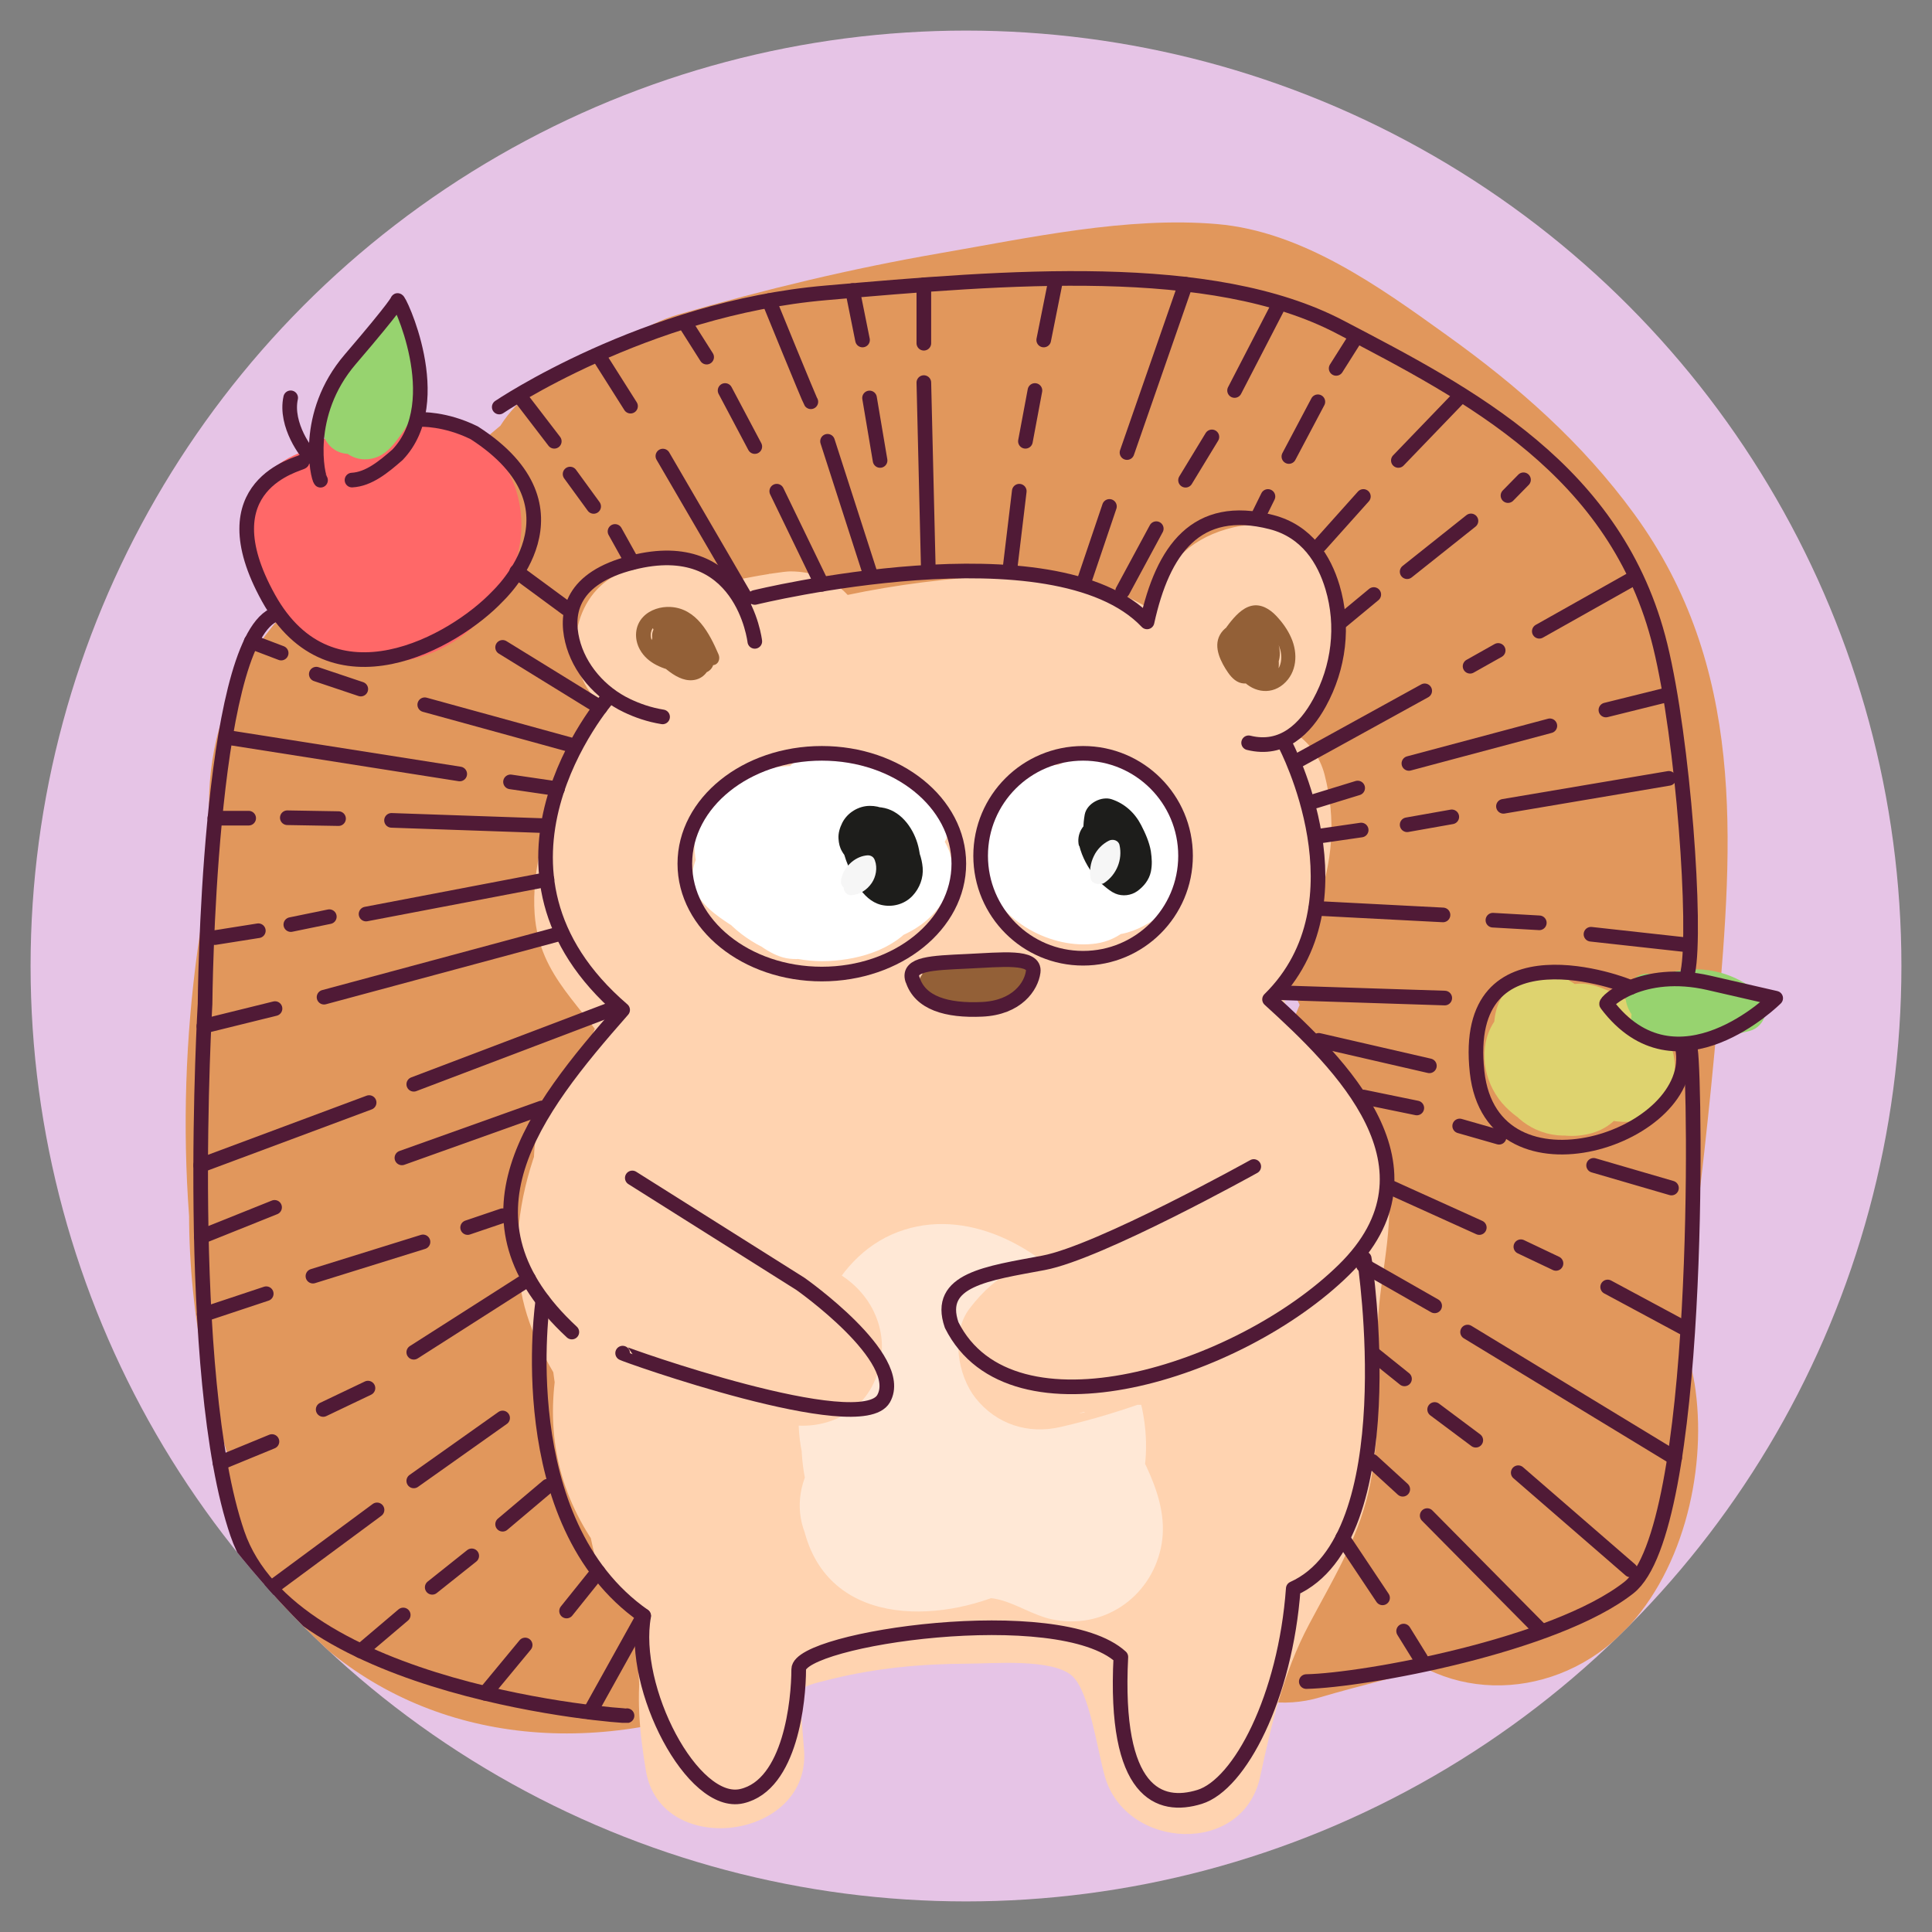 <?xml version="1.0" encoding="UTF-8"?>
<svg id="zoo" xmlns="http://www.w3.org/2000/svg" xmlns:xlink="http://www.w3.org/1999/xlink" viewBox="0 0 132 132">
  <rect x="0" y="0" width="132" height="132" fill="#808080" stroke="none"/>
  <defs>
    <style>
      .cls-1 {
        fill: #b8ff94;
      }

      .cls-2 {
        fill: #ded36f;
      }

      .cls-3 {
        fill: #e1975c;
      }

      .cls-4 {
        fill: #f6f6f6;
      }

      .cls-5 {
        fill: #ffe8d6;
      }

      .cls-6 {
        fill: #fff;
      }

      .cls-7 {
        fill: #ff6868;
      }

      .cls-8, .cls-9 {
        fill: none;
      }

      .cls-10 {
        fill: #e6c4e6;
      }

      .cls-11 {
        clip-path: url(#clippath-1);
      }

      .cls-12 {
        fill: #ffd3b0;
      }

      .cls-13 {
        fill: #fff48f;
      }

      .cls-14 {
        fill: #1d1d1b;
      }

      .cls-15 {
        clip-path: url(#clippath-2);
      }

      .cls-16 {
        fill: #97d36f;
      }

      .cls-9 {
        stroke: #501a36;
        stroke-linecap: round;
        stroke-linejoin: round;
      }

      .cls-17 {
        fill: #936037;
      }

      .cls-18 {
        clip-path: url(#clippath);
      }
    </style>
    <clipPath id="clippath">
      <circle class="cls-8" cx="66" cy="-112.2" r="63.91"/>
    </clipPath>
    <clipPath id="clippath-1">
      <circle class="cls-8" cx="66" cy="66" r="63.91"/>
    </clipPath>
    <clipPath id="clippath-2">
      <circle class="cls-8" cx="66" cy="236.94" r="63.91"/>
    </clipPath>
  </defs>
  <g id="crocodile">
    <g class="cls-18">
      <rect class="cls-1" x="-40.56" y="-219.45" width="227.51" height="227.51"/>
    </g>
  </g>
  <g id="hedgehog">
    <g class="cls-11">
      <g>
        <rect class="cls-10" x="-35.11" y="-41.89" width="205.09" height="205.09"/>
        <g>
          <path class="cls-3" d="M60.42,29.62c-8.03-1.28-18.63,1.36-21.17,10.38-2.67,9.46,5.91,16.18,14.71,14.59,8.04-1.46,17.36-7.56,14.42-17.01-2.57-8.28-13.05-10.81-20.59-9.26s-16.07,8.14-13.73,16.62c2.86,10.39,15.23,7.93,21.84,3.31s14.47-14.44,7.54-22.17c-6.15-6.87-16.09-2.5-22.85,1.08l13,13c0-.84.25-1.22.78-1.12,3.03-2.91,3.58-7.93,1.49-11.51-2.28-3.9-6.52-5.04-10.73-4.37-2.69.43-5.2,1.47-7.57,2.8-8.59,4.82-4.26,17.21,4.79,17.7,2.45.13,4.32-.6,6.48-1.63l-9.59-16.41c-8.24,4.62-13.58,12.27-18.43,20.14l16.41,9.59c1.09-2.41,2.34-4.63,3.86-6.8,5.48-7.85-5.24-17.96-13-13-5.25,3.36-8.37,7.57-10.72,13.28-3.68,8.97,9.77,15.83,15.88,9.24,2.69-2.9,4.39-5.84,5.64-9.6,2.6-7.86-7.08-15-13.96-10.73-6.15,3.83-9.22,9.41-9.79,16.56-.78,9.82,13.08,12.34,17.7,4.79,1.87-3.05,3.28-6.37,4.19-9.83,1.92-7.26-7.02-16.02-13.96-10.73s-10.03,12.31-8.32,21.12,13.21,8.57,17.36,2.27c1.52-2.3,2.6-4.85,3.31-7.51,3.17-11.89-14.52-16.61-18.32-5.05s-5.2,23.88-3.97,36.01,17.65,12.17,19,0c.55-4.96,1.1-9.91,1.65-14.87,1.21-10.95-15.7-12.42-18.66-2.53-4.1,13.73-2.36,28.25,4.51,40.77l14.92-11.51-2.82-2.56c-7.75-7.05-20.7,1.94-14.92,11.51,5.81,9.63,16.11,13.66,26.98,11.82,5.82-.99,8.94-9.24,5.68-13.96-4.16-6.02-3.44-13.17-2.89-20.15.67-8.45,1.47-16.79,3.6-25.01s-6.71-14.87-13.96-10.73c-8.61,4.92-13.76,13.9-13.69,23.81.05,7.89,7.88,10.91,14.29,8.2,9.42-3.98,12.52-16.75,17.1-24.94.71-1.27,1.45-2.52,2.14-3.8,1.16-2.11.62-.23.01-.2,2.62-.12,5.23-1.01,7.9-1.13,4.96-.21,11.65-.2,16.17,2.16,3.33,1.73,6.18,6.08,8.21,9.15.72,1.09,1.33,2.54,2.16,3.52l.79,1.45c.83-2.66.89-3.33.17-2-1.34.53-2.7,4.5-3.31,5.82-2.49,5.47-3.84,11.4-3.6,17.43.12,3.04.63,6.07,1.08,9.07.94,6.24.54-.95,1.96-.73-.41-.06-1.85,1.44-2.46,1.68-4.77,1.88-8.1,6.36-6.64,11.69,1.34,4.88,6.75,8.11,11.69,6.64,5.46-1.63,12.18-2.69,16.73-6.28,5.04-3.99,6.32-10.04,6.44-16.16.1-5.13-4.44-9.5-9.5-9.5-5.67,0-8.86,4.39-9.5,9.5-.33,2.63-.66,5.26-.99,7.89-1.22,9.71,13.35,12.41,17.7,4.79,3.15-5.51,3.43-12.04,4.25-18.22s1.5-12.27,2.04-18.42c1.07-12.2,1.9-24.04-5.7-34.46-3.56-4.88-7.93-8.72-12.83-12.23-4.62-3.32-9.84-7.07-15.66-7.57-6.17-.53-12.86.94-18.93,1.99s-12,2.48-17.89,4.19c-9.26,2.69-8.78,15.42,0,18.32,10.37,3.42,20.28,7.81,29.76,13.24,2.12,1.22,5.95,2.7,7.49,4.56.63.75,1.59,3.57,2.13,4.73,2.11,4.54,4.97,9.28,5.77,14.29s.19,10.96.14,16.26c-.05,5.58-1.52,13.5,2.2,18.17,4.26,5.35,11.95,5.31,16.79.72,4.29-4.06,5.98-11.07,5.23-16.76-.67-5.09-3.89-9.5-9.5-9.5-4.61,0-10.17,4.38-9.5,9.5.21,1.05.28,2.11.21,3.18-.77,1.62.04,1.09,2.44-1.58l7.32.96-.75-.49,4.37,5.68c-.79-4.06.17-9.4.21-13.57.04-4.62.24-9.25-.3-13.84-1.07-9.2-5.78-19.07-10.35-27.09s-14.47-11.95-22.06-15.8c-8.55-4.34-17.47-7.98-26.58-10.99v18.32c8.58-2.49,17.38-4.5,26.29-5.36,2.55-.25,2.92-.34,4.76.42,2.08.86,4.23,2.59,6.06,3.9,2.86,2.04,5.63,4.39,7.69,7.26,5.02,7.01,2.8,16.54,2.08,24.52-.41,4.53-.89,9.06-1.46,13.58-.47,3.74-.28,9.22-2.16,12.5l17.7,4.79c.33-2.63.66-5.26.99-7.89h-19c0-.14-.03,3.03-.27,2.92-.2-.09,4.62-2.87,0-1.47-2.98.91-5.97,1.79-8.96,2.68l5.05,18.32c7.07-2.79,14.7-7.48,14.92-15.98.18-7.27-3.16-13.82-.17-21.01,1.16-2.79,3.21-5.04,4.29-7.88,1.67-4.4,1.14-8.63-.8-12.84-3.04-6.58-7.79-12.92-13-17.93-10.84-10.43-30.53-11.3-44.41-7.43-8.48,2.37-11.76,9.32-15.61,16.55-1.57,2.96-2.98,5.98-4.36,9.03-.99,2.19-1.58,4.32-3.82,5.27l14.29,8.2c-.02-3.36,1.38-5.74,4.28-7.4l-13.96-10.73c-2.67,10.31-3.65,21.04-4.4,31.64-.69,9.69-.1,19.92,5.6,28.16l5.68-13.96c-2.34.4-4.41-1.24-5.52-3.08l-14.92,11.51,2.82,2.56c7.92,7.2,20.23-1.85,14.92-11.51-4.48-8.17-5.25-17.24-2.6-26.13l-18.66-2.53c-.55,4.96-1.1,9.91-1.65,14.87h19c-1.08-10.65-.05-20.79,3.29-30.96l-18.32-5.05c-.44,1.64-.46,1.55-1.39,2.97l17.36,2.27c-.04-.18,1.56-1.16-.42.34l-13.96-10.73c-.53,2.01-1.18,3.5-2.28,5.29l17.7,4.79c.05-.63-.3.27.38-.15l-13.96-10.73c-.1.5-.35.9-.75,1.22l15.88,9.24c.34-.83,1.28-1.48,1.98-1.93l-13-13c-1.51,2.17-2.77,4.39-3.86,6.8-4.93,10.95,9.85,20.22,16.41,9.59,3.16-5.13,6.23-10.31,11.61-13.33,10.79-6.06,1.31-21.62-9.59-16.41l-.8.38,4.79-1.3-.89-.05,4.79,17.7c.97-.55,1.86-.7,3.03-.89l-9.24-15.88c-1.51,1.45-2.8,3.11-3.75,4.97-4.35,8.48,4.42,17.54,13,13,.88-.47,1.73-.92,2.66-1.3,1.14-.46,3.54-.44.79-1.04l-4.19-2.44.57.73-2.44-9.24c-.19.72-2.86,3.2-3.51,3.26l4.79,1.3-.83-.61,4.71,8.2.07-.73-1.3,4.79c-2.09,3.11.98-.52.79.29.13-.53,1.02,1.01.23.04l-2.44-4.19.23.95v-5.05l-.31.91,2.44-4.19c.72-.36.49-.25-.71.35-2.88.61-2.32.88,1.67.79l3.41,3.41-.39-.84.96,7.32c-.29,1.74-1.12,1.81-2,1.67,5.06.81,10.22-1.3,11.69-6.64,1.24-4.52-1.54-10.88-6.64-11.69h0Z"/>
          <path class="cls-12" d="M79.5,43.01c-.23,1.89-.05,3.02.36,4.88,1.06,4.88,7.62,5.05,10.05,1.31,1.89-2.91,2.33-6.05,1.13-9.33-1.05-2.88-3.66-4.56-6.77-3.84-5.44,1.27-6.67,6.54-5.42,11.35,1.34,5.13,9.38,5.35,10.61,0,.5-2.19.56-4.11-.19-6.25-1.4-3.96-7.97-6.02-10.05-1.31-1.77,3.98-2.26,7.48-1.27,11.76l6.77-6.77c-2.79-.6-4.8-2.61-7.32-3.84-2.9-1.41-5.96-1.79-9.15-1.64-3.43.16-7.04.62-10.4,1.33-1.42.3-2.79.82-4.2,1.14-.89.36-1.84.49-2.83.4-2.11-.65-2.41-.66-.9-.03l1.61,3.89c-.21-2.52-.3-4.31-2.28-6.16-1.87-1.74-4.42-2.02-6.67-.86l-.55.29c-3.06,1.59-3.65,6.33-1.11,8.64,1.84,1.68,3.7,2.83,6.2,3.11s4.56-1.09,6.95-1.09l-1.46-10.8c-7.4,2.47-11.71,6.61-14.26,13.97-1,2.88-2.05,6.23-1.82,9.31.33,4.4,3.42,6.25,5.39,9.75l-.55-4.24c-.65,3.24-3.01,6.31-4.26,9.37-1.34,3.29-2.08,6.74-1.6,10.28.43,3.1,1.82,5.43,3.46,8.04,2.11,3.34.87,6.83,1.75,10.68,1.58,6.91,12.13,3.98,10.61-2.92-.82-3.71-1.64-7.42-2.46-11.13-1.16-5.25-9.43-5.24-10.61,0-1.01,4.53-.47,8.75,2.04,12.69,3.39,5.31,11.39,1.89,10.05-4.24-.83-3.78-1.7-7.57-1.89-11.44-.09-1.82.39-3.81.18-5.56-.12-.99-1.4-3.05-1.28-3.69h-10.61c1.78,6.23,3.92,12.47,5.23,18.82,1.38,6.7,1.44,13.82,2.01,20.63l10.8-1.46c-.47-2.79-.57-2.69,2.06-3.34,3.01-.74,6.1-1.03,9.19-1.04,1.74,0,5.91-.39,7.24.86,1.16,1.09,1.68,4.99,2.21,6.85,1.43,5,9.44,5.47,10.61,0,.78-3.62,1.58-7.08,3.33-10.38,1.54-2.91,3.27-5.71,4.04-8.95.87-3.66.63-7.29.65-11,.02-3.29,1.07-6.59.73-9.86-.27-2.56-1.36-4.79-2.85-6.85-1.2-1.65-3.68-3.57-4.15-5.57-.52-2.2,1.41-4.91,2.12-6.89,1.08-3.02,1.33-5.83.53-8.95-1.28-5-9.64-5.48-10.61,0-.46,2.57-1.03,5.09-1.87,7.57-.39,1.15-.82,2.27-1.31,3.38-.09.19-1.78,3.32-.62,2.43h5.55l-.39-.19c-3.92-1.89-7.92.43-8.28,4.75-.64,7.81-1.28,15.63-1.93,23.44-.46,5.61-.64,12.4,5.5,15.02,3.35,1.43,6.86.4,8.08-3.29,2.39-7.21.26-15.9-.42-23.28-.59-6.44-.22-13.58-4.92-18.58-3.34-3.55-9.32-.75-9.39,3.89-.09,6.25-.15,12.51-.15,18.77,0,5.77-.56,11.93,1.23,17.49s11.16,5,10.8-1.46c-.54-9.71-1.16-19.42-1.88-29.13-.38-5.17-.74-10.35-1.23-15.52-.33-3.45-.7-6.88-4.32-8.4-6.71-2.83-12.66,6.69-13.17,12.14-.9,9.49.84,19.78,1.38,29.3.4,7.11,10.47,7.04,11,0,.42-5.52,1.02-12.4-1.65-17.46s-7.18-9.75-11.09-13.96c-2.03-2.18-5.73-2.03-7.78,0-8.69,8.61-.56,20.94,3,30.37,2.09,5.54,10.82,5.11,10.8-1.46-.03-10.21-3.34-19.39-10.65-26.66-2.26-2.25-7.2-2.22-8.64,1.11-4.04,9.36,1.55,15.53,6.72,22.87,2.96,4.2,10.38,3.07,10.25-2.78-.08-3.56-.52-7.04-1.27-10.52s-5.15-5-8.08-3.29c-3.76,2.2-8.92,4.98-10.71,9.18s-.1,9.88,1.15,13.98c1.44,4.7,7.42,5.21,10.05,1.31,1.91-2.82,4.75-5.91,5.57-9.32.88-3.64-.81-6.75-1.74-10.17-1.9-6.98-11.69-3.91-10.61,2.92,1.31,8.28,2.98,16.49,5.02,24.62.78,3.12,5.24,5.46,8.08,3.29s4.84-4.47,5.42-8.16c.91-5.84-6.64-9.97-10.05-4.24-2.03,3.4-4.65,8.21-1.94,11.93,2.28,3.14,6.53,3.41,10.1,3.19,5.47-.34,7.45-7.2,2.78-10.25-3.05-1.99-6.17-3.71-9.48-5.23s-7-.38-8.08,3.29c-.74,2.51-.44,4.82.93,7.06s3.74,2.96,6.21,2.53c3.73-.65,7.09-1.9,10.43-3.67,5.08-2.68,2.38-9.99-2.78-10.25-2.84-.15-5.53.13-8.31.65-3.96.73-5.44,6.6-2.43,9.19,2.31,1.99,5.36,4.6,8.65,4.5,1.42-.04,2.99-.72,4.23-1.39s2.96-2.76,4.23-3.01l-6.96-5.3v.22c1.82-1.83,3.65-3.67,5.49-5.5h-.16c1.77,2.32,3.54,4.64,5.3,6.96,1.23-6.76,2.45-13.51,3.68-20.27.58-3.22,1.17-6.43,1.75-9.65.16-.91.69-7.86,1.57-8.37l-7.53-7.53c-.37.88-.75,1.76-1.12,2.64l10.05,1.31c-1.26-5.49-3.13-11.94-10.29-9.66-4.87,1.55-10.6-1.76-14.53,2.81l5.35-1.41c-7.99-1.37-18.07.9-20.22,9.9l10.05-1.31-.43-.99c-1.53-3.55-6.24-3.1-8.64-1.11-5.77,4.77-3.03,12.52,2.53,15.94,2.7,1.66,5.82.4,7.53-1.97,1.34-1.87,2.24-3.84,2.99-6.01l-6.77,3.84c6.74,2.53,22.11-.48,16.39-10.73-2.01-3.61-6.61-4.92-10.31-3.12-4.45,2.16-5.35,6.62-4.67,11.11,1.06,6.98,11.66,4.01,10.61-2.92-.9-5.95-5.82-3.72-9.09-4.94-2.91-1.09-5.87,1.24-6.77,3.84-.45,1.3-1.08,2.27-1.88,3.38l7.53-1.97-.3,1.34-8.64-1.11.43.99c1.91,4.42,9.03,2.99,10.05-1.31.56-2.36,4.02-2.41,5.93-2.29,1.25.08,2.44.42,3.69.08.66-.18,3.47-1.09,1.84-1.11s1.36.68,1.61.72c1.23.19,2.47.35,3.72.27.93-.05,2.01-.19,2.91-.44.68-.25,1.36-.52,2.03-.81.71-.42.84-.41.41.04l-4.75-2.72c.59,1.25.78,3.28,1.09,4.62.99,4.28,8.17,5.74,10.05,1.31.37-.88.75-1.76,1.12-2.64,2.02-4.75-2.32-10.52-7.53-7.53-6.29,3.62-6.18,12.48-7.33,18.8-1.58,8.69-3.15,17.37-4.73,26.06-.63,3.48,1.48,6.94,5.3,6.96h.16c3.12.02,5.3-2.54,5.5-5.5v-.22c.27-3.83-3.69-5.93-6.95-5.3-3.03.58-5.52,3.53-8.32,4.76l4.24-.55c-.89-.31-1.67-.8-2.34-1.48l-2.43,9.19c1.86-.34,3.51-.35,5.39-.26l-2.78-10.25c-2.51,1.33-5.01,2.07-7.8,2.56l6.21,2.53.18,1.41-8.08,3.29c3.3,1.52,6.43,3.24,9.48,5.23l2.78-10.25c-.77.12-1.54.13-2.31.03-1.21-.21-1.07-.02.42.56l1.61,3.89c.44-1.07.98-2.08,1.62-3.04l-10.05-4.24-.36,1.59,8.08,3.29c-2.04-8.14-3.71-16.34-5.02-24.62l-10.61,2.92c.56,2.04,1.57,3.48,1.02,5.48-.48,1.77-2.71,4-3.74,5.53l10.05,1.31c-.5-1.64-1.97-5.15-1.28-6.73s4.38-3.18,5.79-4l-8.08-3.29c.55,2.55.82,5,.88,7.6l10.25-2.78c-1.78-2.53-8.24-8.24-6.72-11.76l-8.64,1.11c5.3,5.28,7.4,11.5,7.42,18.88l10.8-1.46c-1.34-3.56-2.69-7.13-4.03-10.69-.9-2.38-3.84-6.95-1.79-8.97h-7.78c2.93,3.15,6.4,6.53,8.53,10.3s1.31,9.18,1,13.34h11c-.21-3.78-3.57-30.53.13-31.11l-5.35-1.41c-1.56-1.48-.42,2.49-.35,3.36.16,1.94.31,3.88.47,5.82.3,3.88.59,7.76.86,11.64.55,7.76,1.03,15.53,1.46,23.3l10.8-1.46c-1.64-5.08-.84-11.25-.84-16.54,0-5.6.06-11.19.15-16.79l-9.39,3.89c1.27,1.35,1.08,4.03,1.24,5.77.26,2.83.52,5.65.78,8.48.48,5.23,2.18,11.85.5,16.92l8.08-3.29c-1.26-.54.4-11.06.56-13.02.44-5.31.87-10.63,1.31-15.94l-8.28,4.75.39.19c1.63.79,3.96,1.23,5.55,0,5.48-4.23,7.7-13.45,8.85-19.95h-10.61c.57,2.21-1.32,4.75-2.05,6.79-.83,2.3-1.3,4.76-.95,7.19.33,2.3,1.25,4.36,2.55,6.27s3.7,3.62,4.35,5.75-.64,6-.67,8.32c-.05,3.23.49,6.66-.46,9.8s-3.14,5.97-4.44,9.04-2.04,6.21-2.73,9.44h10.61c-1.35-4.74-1.97-10.43-6.63-13.12s-10.85-2.9-16.11-2.59-11.49.83-15.62,4.05c-4.56,3.55-4.44,8.97-3.56,14.18,1.02,6.06,11.32,4.72,10.8-1.46-.61-7.26-.87-14.66-2.09-21.85s-3.62-13.76-5.54-20.52c-1.4-4.92-9.58-5.55-10.61,0-.74,3.99.6,7.38.68,11.25.11,5.16,1.21,10.27,2.31,15.3l10.05-4.24c-.94-1.48-1.33-2.44-.93-4.21h-10.61c.82,3.71,1.64,7.42,2.46,11.13l10.61-2.92c-.63-2.77.48-5.51-.32-8.31-.67-2.35-2.14-4.15-3.37-6.2-3.44-5.76,2.02-10.95,3.84-16.36.77-2.28.88-4.24-.36-6.4-1.11-1.93-3.48-3.22-3.49-5.46-.02-5.07,3.37-9.39,7.89-10.9,5.75-1.92,4.95-10.79-1.46-10.8-.78,0-5.74.87-5.38,1.19l-1.11,8.64.55-.29-6.67-.86.61.56-1.61-3.89c-.02,9.07,9.97,9.73,16.78,7.83,4.09-1.14,10.4-3.02,14.61-1.67,3.57,1.15,6.08,4.08,9.93,4.91,4.16.89,7.74-2.55,6.77-6.77-.39-1.11-.33-2.21.16-3.28l-10.05-1.31.19.4h10.61l-2.26,2.18-6.77-3.84-.02.85,10.05,1.31.04-1.95c.84-7.01-10.17-6.95-11,0h0Z"/>
          <path class="cls-5" d="M66.71,89.3c-11.23-5.1-15.82,11.55-8.19,17.93s21.2-2.23,18.06-12.13c-1.34-4.23-4.9-9.01-9.62-9.44-5.07-.46-9.02,3.53-10.06,8.26-1.13,5.15,1.03,10.51,6.17,12.42,4.37,1.63,9.44.21,12.43-3.35,6.53-7.79-4.49-21.88-13.71-18.97-4.92,1.55-6.8,7.2-7.19,11.86-.45,5.47,2.71,9.87,7.62,12,4.48,1.95,9.79,1.53,13.33-2.07s3.39-9.11,1.11-13.27c-5.71-10.43-20.11-2.48-19.87,7.52.13,5.41,4.8,13.15,10.95,8.49,4.46-3.38,2.83-10.57-1.76-13-5.56-2.93-12.62,3.23-10.99,9.19,1.83,6.66,9.77,6.15,14.58,3.64,3.91-2.04,3.2-7.3,0-9.5s-7.25-2.71-10.9-1.48c-3.84,1.29-5.51,6.16-2.43,9.19,2.39,2.35,5.32,3.08,8.61,2.76,1.17-.12,2.29-.35,3.45-.05,1.23.32,2.28,1.05,3.54,1.33,3.48.75,6.72-1.43,7.47-4.85s-1.64-6.67-3.05-9.55c-3.11-6.36-12.59-.79-9.5,5.55.64,1.31,1.45,2.63,1.94,4v-2.92l-.14.72,2.53-3.29-.56.29,4.24-.55c-1.77-.32-3.63-1.45-5.63-1.71-1.07-.14-2.07-.19-3.15-.1-.57.06-1.13.13-1.69.21-1.42-.07-1.51.06-.27.39l-2.43,9.19c1.16-.39,1.41-.32,2.42.37v-9.5c-1.27.67-.31.48-.55.31l1.97,1.97-.39-.66.55,4.24c-.04-.45.12-.8.49-1.06l-1.97,1.97-.92.15-2.78-.75c-.21-.62-.56-1.07-1.07-1.36l1.61-3.89-.45.54,3.89-1.61-.65.08,3.89,1.61c.73.65.11-.2.3-.8.42-.46.88-.89,1.36-1.29,1.09-.48.31-.69-2.34-.62.23.34.37.73.41,1.15-.04-.38.14-.68.55-.88-.29-.12-.98.02-1.45-.21-.7-.35-.75-.23-.96-.88s1.15-3.12.85-3.45c-.65,1.01-1.35,1.36-2.11,1.03.34.28.62.6.84.97.58.78,1.4,1.89,1.33,2.88l.75-2.78s-.33.87-.62.57c.03.03,1.36,1.32.99.57.02-.21.06-.41.12-.61l-3.08-.03c-.06.15,1.31,1.87,1.42,2.18.22.59.24-.3.06-.2-.31.16-1.21.36-1.3.48-.51.68,1.34.25.77.23-.05-.17-.04-.35.02-.53.21-.65.06-.54-.45.31l-2.78.75.84-.06-2.78-.75.75.34c2.7,1.23,5.92.77,7.53-1.97,1.38-2.36.74-6.29-1.97-7.53h0Z"/>
          <path class="cls-12" d="M81.53,86.67c-2.7-2.26-5.16-1.98-8.35-1.25-2.98.67-5.03,1.47-6.95,4-1.29,1.71-.79,4.58.43,6.11,1.41,1.77,3.56,2.48,5.78,1.97,4.42-1.01,8.65-2.63,12.67-4.72,2.64-1.37,3.42-5.05,1.97-7.53-1.56-2.67-4.88-3.35-7.53-1.97-3.2,1.66-6.52,2.81-10.04,3.61l6.21,8.08.32-.43-1.97,1.97c-.51.09-.44.06.22-.09.48-.11.96-.22,1.44-.33s.96-.22,1.44-.33c.91-.23.96-.22.15.02l-3.89-1.61.31.26c2.27,1.91,5.55,2.23,7.78,0,1.96-1.96,2.29-5.86,0-7.78h0Z"/>
          <path class="cls-12" d="M45.71,94.32c1.25.3,2.47.66,3.67,1.1,1.6.58-.83-.44.71.29.66.32,1.31.65,1.95,1,2.52,1.39,6.11.7,7.53-1.97s.58-5.8-1.97-7.53c-.84-.57-1.67-1.14-2.49-1.74-.37-.27-.74-.55-1.1-.83.7.54-.55-.46-.62-.51-2.23-1.81-5.63-2.34-7.78,0-1.84,2.01-2.39,5.84,0,7.78,2.08,1.69,4.22,3.3,6.44,4.8l5.55-9.5c-2.81-1.55-5.83-2.77-8.96-3.51-2.79-.66-6.09.87-6.77,3.84s.85,6.06,3.84,6.77h0Z"/>
          <path class="cls-7" d="M21.78,33.13c-2.26,2.73-3,6.08-.48,8.98,2.22,2.56,6.58,2.53,8.93.16,4.24-4.28.96-11.92-4.73-12.68-3.04-.41-5.99,1.28-7.19,4.11s-.66,6.19,1.39,8.57c2.28,2.66,6.28,2.77,8.86.49,2.28-2.02,2.63-5.88,1.17-8.48s-4.3-3.91-7.22-3.16-4.75,3.83-4.57,6.71c.32,5.13,5.67,8.45,10.5,7.14s8.32-6.58,6.84-11.42c-.88-2.89-3.72-4.85-6.7-4.83-3.5.02-6.37,3.13-6.49,6.54-.09,2.72,1.45,5.28,3.83,6.57,3.68,2,8.67.1,9.25-4.25.54-4.05-3.14-7.78-7.29-6.58-1.27.37-2.48,1.09-3.41,2.03-.48.48-.91,1.07-1.25,1.65-.28.47-.5.98-.67,1.51-.25.68-.2.56.16-.36l3.29-2.53-.34.11h2.92c-1.43-.19-2.86-.64-4.26-1.02l4.04,5.3c-.11-1.99-.73-4.03-2.35-5.33l-1.11,8.64c-.7.37-1.41.49-2.15.35l.44.1c.79.21,1.64.29,2.45.38,1.52.18,3.04.12,4.47-.48,3.86-1.63,5.58-7.23,2.04-10.2-2.2-1.85-5.65-2.32-7.78,0-1.87,2.04-2.36,5.81,0,7.78l.23.19-1.41-2.43.08.29v-2.92l.33-.72,1.97-1.97c1.75-.31,2.1-.45,1.07-.43-.66-.05-.67-.05-.03.02-.46-.09-.92-.21-1.38-.3-2.05-.38-4.05-.3-5.88.85-2.71,1.7-4,6.33-1.11,8.64l-.87-2.45c.14,2.42,1.61,4.65,4.04,5.3,2.01.54,4.37,1.4,6.45,1.12,1.81-.24,3.34-1.17,4.35-2.73.3-.46.56-1.03.71-1.56.17-.52.08-.4-.3.35-.5,1.15-1.51,1.7-3.02,1.66l-3.89-1.61.18.22-1.61-3.89-.02.3.75-2.78-.18.24,3.29-2.53-.44.11h2.92c2.41,1.04,2.91,3.16,1.51,6.35l-2.43,1.41-1.76.04-2.43-1.41c-.91-1.25-1.11-2.44-.59-3.57l-.24.37c.15-.33.39-.57.72-.72-.46.26-.5.3-.13.11.67-.02,1.13-.3,1.84-.01,1.66.67,2.41,3.4,1.37,4.9l-1.97,1.97-.78.34h-2.92l.32.11-2.43-1.41c-.87-.99-1.23-2.06-1.06-3.23l1.41-2.43-.27.27,3.89-1.61-.4.05,2.78.75c1.82,1.48,2.07,3.11.76,4.89l-2.43,1.41c-2.59,1.05-4.8-1.76-4.12-3.81l1.41-2.43.57-.46,2.78-.75.83.13,2.43,1.41-.2-.24,1.61,3.89-.03-.43-.75,2.78-.36.33c1.83-2.21,2.33-5.64,0-7.78-2.03-1.86-5.82-2.37-7.78,0h0Z"/>
          <path class="cls-16" d="M28.42,23.4l-.17-.86c-.15-.73-.96-1.17-1.65-1.07-.78.1-1.23.72-1.3,1.47-.01.14-.03.28-.04.42-.01.11,0,.08.01-.1-.01.08-.02.16-.04.24-.04.24-.08.47-.14.7-.12.52-.27,1.04-.45,1.55-.05.13-.1.26-.15.39-.11.3.11-.24-.03.08-.11.24-.22.47-.34.7-.25.48-.53.94-.83,1.38-.45.65-.14,1.69.54,2.05.78.41,1.56.14,2.05-.54.78-1.07,1.37-2.27,1.8-3.53.19-.57-.09-1.23-.54-1.58-.51-.39-1.1-.37-1.67-.12-.88.4-1.68,1.02-2.29,1.77-.71.88-1.43,2-1.14,3.18.16.67.64,1.24,1.33,1.42.9.24,1.62-.26,2.28-.78.77-.62,1.43-1.41,1.9-2.28.23-.43.44-.89.58-1.35.28-.91,0-1.91-.85-2.4-.68-.39-1.52-.33-2.18.06-.55.33-.96.89-1.34,1.39-.67.88-1.04,2.04-.64,3.12.54,1.45,2.11,2.2,3.54,1.44,1.08-.58,1.75-1.85,1.94-3.02.21-1.3.01-2.62-.69-3.75-.4-.64-1.38-1.03-2.05-.54-.97.7-1.79,1.57-2.34,2.65-.51,1.01-.91,2.26-.81,3.4.06.72.29,1.41.82,1.93.68.67,1.76.73,2.57.24.58-.35,1.01-.97,1.4-1.51s.67-1.11.83-1.72c.19-.7.2-1.47,0-2.17-.23-.83-.72-1.44-1.39-1.94-.63-.47-1.7-.12-2.05.54-.42.79-.13,1.55.54,2.05-.17-.14-.2-.16-.09-.05.11.12.09.09-.05-.09,0,0,.14.23.15.24.15.25-.06-.28,0,0,.02.06.03.12.05.19.03.16.03.13,0-.11-.02.01.01.27.01.29,0,.05,0,.1,0,.15,0,.12,0,.07.02-.16.02,0-.08.34-.09.37-.02.05-.03.11-.05.16-.06.16-.05.14.02-.05.04.05-.33.59-.37.64-.04.06-.28.43-.07.11-.06.09-.15.18-.22.27-.08.09-.17.18-.25.27-.08.08-.04.05.11-.07-.23.13-.1.1.4-.08.25,0,.47.12.64.28-.1-.11-.07-.07.09.12-.06-.11-.05-.1,0,.03.09.29-.01-.14-.03-.15.07.06.02.38.02.05,0-.1,0-.2.01-.3,0-.07.01-.14.02-.21-.03.22-.04.25-.01.08.04-.21.08-.41.14-.62.04-.14.08-.27.13-.4l.04-.1c.06-.15.05-.13-.03.07.02-.2.25-.49.34-.66.05-.09.11-.18.17-.27.05-.07.2-.36.02-.04.11-.2.34-.39.5-.55.08-.07.15-.15.23-.21.05-.05.11-.09.16-.14-.17.13-.18.14-.05.04l-2.05-.54c.08.12.14.25.21.38.14.27-.04-.04-.02-.06,0,0,.06.18.07.2.04.14.07.28.1.42.04.19.07.02,0-.08.04.05.02.21.02.27,0,.14,0,.29,0,.43,0,.07-.07.27,0,.07s0,0-.02.07c-.03.12-.06.25-.1.37-.01.04-.04.16-.07.2.08-.17.09-.21.04-.11-.02.05-.05.1-.07.14-.03.06-.07.12-.11.19-.08.14.01.11.05-.05-.01.04-.12.13-.14.16-.13.15-.06-.04.07-.03-.02,0-.11.07-.13.08-.16.12.27-.11.08-.04-.17.06.23,0,.26-.01.13.02.14.02.02-.01l.2.08c.29.17.18.16.11.07.26.31.11.18.08.09-.11-.24.04.12.04.11,0,.01-.04-.17-.05-.17.11.06,0,.34.02.13.01-.23-.03.13-.03.13,0,0,.05-.23.05-.21.06-.26-.1.15,0,0,.08-.13.14-.26.23-.38.03-.04.17-.23.05-.07s.03-.03.06-.07c.08-.1.16-.2.25-.29.05-.05.1-.1.14-.15.1-.09.1-.09,0-.02-.07.06-.15.1-.25.12-.04,0-.38-.01-.15.02-.34-.05-.73-.16-.88-.52l-.06-.36c-.01-.4-.05-.48-.1-.25-.03.06-.05.15-.07.2-.09.25.12-.25-.04.09-.07.15-.14.29-.22.43-.14.25-.29.51-.48.72.26-.3-.06.05-.11.11-.11.12-.22.24-.34.35-.1.1-.22.19-.32.29-.15.14.22-.15.05-.03-.06.04-.12.09-.18.13-.2.14-.3.1.25.06l.39-.03.7.54c.13.2.18.37.08.58.02-.04.03-.12.04-.16.05-.24-.13.24-.03.07.08-.14.15-.28.23-.41.04-.06.07-.12.11-.18.03-.04.2-.29.07-.1-.12.17.01-.01.05-.05.06-.07.12-.13.18-.2.12-.13.25-.25.38-.37.03-.03.15-.11.16-.14-.03.1-.23.17,0,.01.27-.19.57-.35.87-.49l-2.2-1.69c-.05.16-.11.31-.17.47-.02.04-.16.43-.04.1-.1.27-.24.53-.37.78-.27.51-.58,1-.92,1.46l2.59,1.51c1.4-2.04,2.19-4.41,2.42-6.86l-2.95.4.17.86c.16.77,1.11,1.29,1.85,1.05.82-.26,1.21-1.02,1.05-1.85h0Z"/>
          <path class="cls-2" d="M106.15,69.14c-1.05.37-1.8,1.16-2.11,2.24s-.07,2.11.26,3.1.72,1.96,1.61,2.57c.96.66,2.14.58,3.15.09.84-.4,1.57-1.09,2.19-1.77s1.25-1.54,1.45-2.49c.42-2.01-.9-3.93-2.68-4.77-1.66-.77-3.62-.81-5.23.12s-2.68,2.74-2.66,4.6,1.15,3.59,2.81,4.34c1.96.88,3.98.3,5.55-1.08s2.3-3.54,1.23-5.48c-1.01-1.84-3.11-2.57-5.08-2.68-1.83-.11-3.92.53-4.79,2.29s-.38,4,1.03,5.42c1.2,1.22,3.08,2.07,4.82,1.96.95-.06,1.86-.36,2.57-1.02.77-.72,1.15-1.81,1.1-2.85-.09-1.96-1.51-3.74-3.02-4.89-1.64-1.26-4.19-1.42-5.46.46-1.06,1.58-.4,3.76.64,5.18.6.82,1.4,1.56,2.42,1.79,1.11.25,2.16-.05,3.03-.76,1.63-1.34,1.77-3.53.97-5.36s-2.58-3.67-4.61-3.68c-1.1,0-2.09.65-2.67,1.55s-.68,2-.53,3.07c.13.93.47,1.85.83,2.71s.82,1.7,1.53,2.33c1.42,1.26,3.66,1.61,5.16.29s1.21-3.67.49-5.38-1.76-3.12-3.16-4.24c-.56-.44-1.18-.75-1.91-.59-.68.15-1.17.64-1.55,1.2-.52.77-.74,1.7-.83,2.61-.34,3.58,2.65,6.83,6.25,6.71,1.74-.06,3.85-.89,4.64-2.56.98-2.1-.69-4.27-2.69-4.87-1.1-.33-2.27-.22-3.38,0-.48.09-.94.22-1.33.53-.56.44-.84,1.15-.77,1.86.16,1.75,1.24,3.31,2.76,4.18s3.85,1.22,5.2-.05c.83-.77.92-2.06.71-3.11-.19-.95-.75-1.86-1.49-2.48-1.58-1.31-4.22-1.83-5.92-.42-.79.65-1.23,1.8-.95,2.81.3,1.13,1.31,1.68,2.19,2.33.76.56,1.55,1.15,2.5,1.34,1.11.23,2.25-.07,3.04-.91,1.54-1.62,1.11-3.98-.27-5.54-.62-.71-1.46-1.22-2.29-1.65-.95-.48-1.97-1.04-3.07-.98s-1.97.62-2.76,1.31c-.69.6-1.4,1.31-1.57,2.25-.2,1.13.39,2.23.95,3.17.48.82,1.08,1.58,1.74,2.26.56.58,1.56.57,2.12,0s.56-1.54,0-2.12c-.75-.78-1.45-1.84-1.84-2.8l-.05-.17c-.03.36-.02.42.03.18l-.03.11c.1-.14.1-.16.02-.04.16-.18.34-.35.52-.52.11-.11.23-.21.34-.31.36-.31-.11.06.12-.09.1-.07.21-.13.32-.19-.31.17.42-.23.08-.05.12-.07.36.02.59.11.1.04.52.24.74.35.25.12.5.25.75.39s.62.38.73.47c.1.08.19.17.28.26,0,0,.32.37.15.16.09.12.16.25.24.38.14.24.06.12.03.05.05.14.09.28.12.43-.05-.29,0,.13,0,.18,0-.32-.02.06-.04.13l-.04.13c.06-.15.05-.15-.03,0l-.07.11c.1-.13.09-.13-.03,0l.1-.07c-.07.05-.15.1-.23.13.29-.13.02,0-.02-.02l.09-.02c-.18,0-.2,0-.06,0,0,0-.46-.15-.23-.06-.15-.06-.29-.15-.42-.23-.29-.17-.55-.37-.82-.57s-.52-.38-.78-.57c0,0-.49-.39-.23-.16-.21-.19-.25-.4,0,.14-.11-.25-.02.06-.03.18.01-.15.11-.13-.02,0l.07-.11c-.11.13-.1.14.02.01-.11.09-.08.09.06,0-.13.06-.11.06.06,0,.29-.07.11-.03.04-.02.15-.02.3,0,.45,0,.42-.01-.19-.07.22.02.15.03.3.08.46.12.02,0,.27.1.08.02.14.06.27.15.41.22.33.18-.08-.12.19.14,0,0,.32.34.16.15.09.12.16.25.23.38.18.32,0-.17.07.19,0-.03.09.44.06.23s0,.26,0,.24v.15c.01-.15,0-.14-.03.03.1-.14.2-.38.41-.37-.06,0-.19.06-.26.08-.08.02-.17.04-.25.05.19-.03.19-.03.02-.02-.12,0-.26,0-.38,0-.37,0,.15.07-.04,0-.21-.08-.46-.11-.68-.19.32.11-.06-.03-.11-.06-.08-.04-.15-.08-.22-.12-.11-.07-.22-.14-.32-.21.27.19-.14-.13-.19-.18-.08-.07-.15-.15-.22-.23-.06-.06-.2-.29-.04-.05-.07-.11-.14-.21-.2-.32-.03-.04-.2-.42-.07-.1-.08-.2-.13-.4-.18-.61l-.02-.13c.09.32-.05.59-.42.82-.16.07-.16.09,0,.04.09-.02.18-.04.27-.06.44-.09,1.08-.16,1.45-.11.17.02.32.08.49.12.35.09-.15-.13.15.07.02.01.4.27.16.08.11.08.21.19.3.29-.2-.22.05.1.07.14-.15-.26.02.08.03.15-.05-.27,0-.02-.01.03.06-.13.17-.25-.01-.04.15-.18-.17.15-.17.15-.28.3.13-.07-.07.06-.09.07-.19.13-.28.18-.05.03-.54.26-.25.14-.21.08-.43.15-.65.2-.05.01-.48.07-.14.03-.14.01-.27.02-.41.02-.11,0-.23,0-.34,0-.08,0-.38-.04-.08,0-.32-.05-.63-.13-.93-.24.06.02.24.12-.02-.01-.12-.06-.24-.13-.36-.2-.03-.02-.39-.27-.14-.08-.09-.07-.17-.14-.25-.22s-.16-.16-.24-.24c-.03-.03-.29-.37-.1-.11-.16-.22-.29-.45-.42-.69-.2-.37.07.26-.06-.14-.04-.13-.09-.25-.12-.38-.03-.11-.06-.22-.08-.33-.02-.08-.06-.37-.02-.07-.03-.27-.04-.54-.03-.81,0-.09.01-.18.02-.27-.04.35.05-.2.07-.26.03-.13.08-.26.12-.39-.09.24.03-.06.06-.12.02-.05.16-.34.07-.15l.11-.11c-.46.33-.84.36-1.14.09.13.19.41.34.58.51.26.25.5.51.73.79.19.23.09.11.05.06.09.12.18.25.27.38.17.26.33.52.48.79.3.56.37.72.55,1.33.04.14.07.28.1.42.11.41.02-.24.03.18,0,.14,0,.29,0,.43,0-.07.07-.27,0,.02-.01.05-.07.46-.04.16l-.07.12c.09-.11.09-.11-.02,0,0-.18.21,0-.04.02-.1.05-.07.04.08-.03-.08.03-.16.05-.24.07.33-.1,0-.02-.1,0-.35.04.24.09-.11,0-.08-.02-.17-.05-.25-.06-.35-.07.18.14-.12-.05-.29-.18-.57-.44-.83-.88-.33-.57-.35-.68-.56-1.3s-.39-1.28-.42-1.81c-.02-.33.1-.52.28-.69l.05-.05c-.13.1-.12.1.03,0l-.11.05c.16-.04.18-.05.04-.02h.15c-.15,0-.13,0,.05.04-.2-.13.2.12.21.12.34.19-.08-.1.22.16.12.11.24.22.35.33.07.08.15.16.22.23-.02-.02.32.38.17.2.2.26.35.54.51.82.01.02.12.26.04.08.08.19.13.4.18.6.09.39.04-.18.02.23,0,.1,0,.2-.01.3.04-.34-.05.1-.06.14-.09.35.13-.15-.07.15-.02.03-.28.38-.08.15-.06.07-.12.13-.19.2-.26.27.2-.09-.12.09-.15.08-.15.08,0,.02-.08.03-.17.05-.25.07.36-.08.02.02,0-.02l.12.02c-.09-.02-.18-.04-.27-.07.29.1-.1-.07-.14-.1.24.15-.11-.1-.14-.12-.07-.07-.13-.14-.2-.21-.28-.31.09.2-.12-.16-.15-.25-.3-.49-.42-.76.12.27-.05-.16-.06-.18-.04-.14-.08-.28-.11-.42-.11-.46.07.29,0-.16,0-.05.01-.31-.02,0l.03-.13c.05-.17.05-.17-.02-.02l.07-.12c-.1.11-.1.11.02-.01-.25.11,0,0,.07-.03.1-.05.08-.04-.05.02.09-.03.17-.05.26-.06-.34.05.09.02.14.03-.29-.01-.02,0,.07.02.05.01.32.12.12.02.14.06.26.15.39.22.37.21-.14-.15.18.13.08.07.15.13.23.2.26.25.51.52.74.79s.61.82.69,1.12c.03.1.05.19.08.29.1.43,0-.23.01.21,0,.41.1-.19-.01.2-.02.1-.05.19-.09.29.04-.11.04-.12-.01-.02-.11.17.21-.11-.06.07-.35.23.25-.17-.1.07-.29.2.24-.03-.1.05-.08.02-.17.04-.25.06-.36.1.26.03-.12.01-.13,0-.27,0-.4,0-.41,0,.26.08-.14-.01-.13-.03-.26-.06-.39-.09s-.25-.08-.38-.12c-.39-.13.23.13-.17-.08-.22-.12-.44-.23-.65-.36-.35-.23-.66-.52-.89-.92-.02-.03-.19-.44-.09-.16-.03-.09-.06-.18-.08-.27-.01-.04-.06-.48-.04-.16,0-.14,0-.28,0-.43,0-.42-.05.15.02-.09.03-.11.06-.23.1-.33-.12.29.08-.11.1-.14-.14.22.17-.17.24-.22-.27.21.52-.21.19-.09.13-.05.27-.09.41-.12-.02,0,.44-.08.23-.05s.26-.02.24-.02c.15,0,.29-.01.44,0s.29,0,.43.02c0,0,.47.06.25.02.32.05.63.14.94.23.14.04.26.1.52.25.01,0,.4.32.19.13.11.1.21.2.31.31-.14-.17,0,.01.03.05.05.08.1.17.15.25.08.16.08.17.02.04.01.03.1.48.07.16,0-.02.01.44.02.24s-.06.26-.06.25c-.08.34.1-.09-.09.21-.23.37-.63.83-.94,1.04-.21.14-.44.29-.67.39.25-.1-.22.06-.22.06-.02,0-.49.07-.21.05-.09,0-.18,0-.27,0-.37.03.22.09-.14-.01-.13-.04-.26-.07-.39-.11.29.09-.13-.07-.19-.11-.1-.06-.19-.12-.29-.18.25.18-.09-.09-.11-.12-.1-.09-.19-.2-.27-.3.05.07.11.19,0-.03-.06-.12-.14-.23-.2-.36.13.29-.03-.11-.04-.15,0,0-.08-.42-.05-.21.02.15,0-.3,0-.36-.02-.4-.08.23.01-.15.03-.14.06-.27.1-.41.03-.09.06-.18.09-.26-.12.29.08-.12.09-.15.07-.12.15-.24.23-.35-.15.21.03-.03.08-.08.08-.09.17-.16.25-.25.13-.11.14-.12.02-.03.08-.05.15-.11.23-.15.12-.07.24-.14.37-.2-.06.03-.25.08.02,0,.13-.04.26-.07.39-.11.39-.12-.27,0,.13-.03.23,0,.45,0,.68,0,.41.02-.26-.09.14.02.17.05.35.1.52.14.05.01.26.11.02,0,.12.06.24.12.36.19s.23.14.34.22c-.22-.16,0,.02.06.07.08.08.16.16.24.24.24.26-.06-.17.12.17,0,.01.2.44.11.19.02.05.08.44.06.19,0,.06-.07.47,0,.19,0,.01-.16.46-.04.2-.1.23-.25.46-.4.65.15-.2-.18.2-.17.18-.11.12-.22.23-.33.34-.22.22-.45.44-.69.64.18-.15-.23.16-.21.15-.09.06-.18.11-.27.16l-.14.07c.12-.06.1-.06-.07,0,.38.05-.3-.04.09,0l.08.05c-.15-.09-.16-.09-.03,0-.04,0-.19-.24-.03,0-.08-.11-.14-.24-.21-.36.13.25-.09-.24-.11-.3-.21-.59-.42-1.17-.38-1.69,0,.06-.04.3.01,0,.07-.43-.02.28.05-.15l.07-.12c-.1.12-.1.12.02,0l-.1.07c.15-.08.15-.09,0-.02.74-.26,1.31-1.04,1.05-1.85-.24-.73-1.05-1.33-1.85-1.05h0Z"/>
          <path class="cls-16" d="M112.6,71c1.18.41,2.58.23,3.62-.46.45-.3.74-.74.74-1.3,0-.51-.28-1.05-.74-1.3-1.04-.56-2.14-1.01-3.27-1.35s-2.09.77-1.85,1.85c.37,1.65,2.14,2.18,3.61,2.27s2.99-.26,4.33-.92c1.13-.55.88-2.5-.36-2.74-1.96-.39-4.01-.27-5.87.49-.5.2-.9.5-1.05,1.05s.05,1.02.39,1.46c.81,1.03,2.27,1.08,3.46,1.01,1.33-.08,2.66-.29,3.95-.63,1.05-.28,1.51-1.75.66-2.51-1.6-1.43-3.72-1.99-5.82-1.55-.77.16-1.29,1.11-1.05,1.85.26.81,1.02,1.22,1.85,1.05.08-.02.17-.03.26-.05.19-.04-.32.02-.04,0,.17,0,.35-.02.52-.02.1,0,.21.01.31.02.21.01,0,.01-.09-.02.17.06.38.07.56.12.17.05.33.11.5.16.19.06-.33-.16-.02,0,.08.04.16.08.23.12.15.08.3.17.45.27.18.12.13.04-.01-.02.08.04.17.14.24.2l.66-2.51c-.53.14-1.07.26-1.61.35-.12.02-.25.04-.38.06-.42.07.32-.03-.1.01-.27.03-.55.06-.82.08-.46.03-.92.05-1.38.03-.32-.01.33.09.03,0-.03,0-.23-.09-.26-.07.22.1.26.11.12.04l-.08-.05c.18.15.22.18.1.07-.04-.04-.08-.09-.12-.14l-.66,2.51c.38-.15.77-.29,1.17-.39.19-.05.38-.09.57-.13.09-.02.2-.05.29-.05-.38,0-.01,0,.07,0,.39-.04.78-.05,1.17-.03.22,0,.43.03.64.05s-.37-.07,0,0c.12.02.23.04.35.06l-.36-2.74c-.07.03-.14.07-.21.1-.15.07-.14.06.04-.02-.09.06-.23.09-.32.12-.25.09-.51.16-.78.21-.11.02-.23.04-.34.06-.34.07.26-.01-.06,0-.27.02-.53.04-.8.03-.12,0-.23,0-.34-.01-.04,0-.49-.05-.26-.02s-.14-.03-.18-.04c-.09-.02-.18-.04-.26-.07-.06-.02-.11-.04-.17-.06.21.09.26.11.16.06-.04-.02-.08-.04-.12-.06-.13-.09-.1-.06.09.09-.03-.03-.06-.06-.09-.09-.08-.08-.04-.03.1.15-.08-.14-.07-.09.04.14-.02-.05-.03-.11-.04-.16l-1.85,1.85c.49.15.96.32,1.43.5.1.04.08.03-.08-.03.06.02.11.05.17.07.11.05.22.1.33.15.24.11.47.23.7.36v-2.59c-.09.06-.17.11-.26.16-.23.14.2-.05.03,0-.08.02-.16.06-.25.08-.05.01-.1.02-.15.03-.11.02-.07.02.14-.01-.02.03-.51.02-.52,0,.21.03.26.04.14.02-.05,0-.1-.02-.15-.03-.1-.02-.2-.06-.3-.09-.74-.26-1.67.29-1.85,1.05-.19.84.25,1.57,1.05,1.85h0Z"/>
          <path class="cls-6" d="M72.95,54.64c.08-.02.5.1.35,0-.04-.03-.15-.04-.2-.06-.13-.04-.26-.09-.39-.12-.53-.11-1.08-.08-1.56.2-.88.51-1.05,1.53-1.11,2.46-.08,1.47.36,3.05,1.19,4.26.93,1.36,2.42,2.65,4.16,2.59s3.22-1.24,3.84-2.83c1.25-3.22-1.11-6.64-4.05-7.83-1.5-.61-3.35-.59-4.6.54s-1.3,2.94-.81,4.39c1.05,3.15,4.09,5.56,7.51,4.81,1.65-.36,2.92-1.58,3.52-3.13s.13-3.29-.92-4.58c-2.02-2.47-5.89-3.36-8.78-2.05-1.73.79-2.54,2.57-2.25,4.41.26,1.64,1.44,2.96,2.72,3.93s2.81,1.51,4.37,1.34c1.68-.18,3.57-1.15,4.01-2.91.24-.95-.12-1.86-.49-2.72-.29-.69-.62-1.36-1.06-1.96-.94-1.31-2.2-2.4-3.8-2.79s-3.45-.08-4.7,1.12-1.64,2.92-1.39,4.56c.47,3.08,3.71,5.77,6.84,5.58,1.64-.1,3.11-.92,4.03-2.3s.84-3.23.04-4.69c-.76-1.38-2.06-2.54-3.37-3.39-1.4-.92-3.05-1.43-4.72-1.12-3.27.62-4.8,4.69-3.97,7.63s4.53,4.93,7.54,4.48c1.57-.23,2.87-1.35,3.31-2.88s0-3.19-.94-4.44c-.98-1.31-2.42-2.44-3.95-3.05s-3.34-.25-4.46,1.02c-2.36,2.68-.75,6.85,2.56,7.77,1.52.42,3.31.17,4.57-.8.83-.64,1.25-1.6,1.02-2.64-.17-.77-.58-1.57-.95-2.27-.72-1.36-1.98-2.65-3.57-2.87-.77-.11-1.65.18-1.85,1.05-.33,1.45.04,2.88.97,4.04.87,1.08,2.85,2.28,4.09,1.13,1.11-1.03,1.38-2.83.61-4.14s-2.5-1.98-3.96-1.51c-.62.2-1.12.77-1.1,1.45l.05,1.77c.05,1.72,2.41,2,2.95.4.28-.83.21-1.68.2-2.54,0-.21-.02-.44.02-.65-.04.24.07-.19.08-.22-.1.24.04,0,0,.03-.13.11.42-.22.14-.1.41-.17.52-.15.83-.15.14,0,.28,0,.42.02-.31-.04.25.08.31.09.34.07-.13-.1.17.06.08.04.16.09.24.14.14.1.15.1.02.01l.09.09c-.09-.14-.1-.14,0,0q-.05-.17,0,0c.02.09.04.18.05.27l2.74-1.16c-1.03-1.53-2.54-2.6-4.4-2.78-1.72-.16-3.59.75-4.42,2.28-.89,1.65-.64,3.56.09,5.22.34.78.81,1.48,1.3,2.17.54.75,1.09,1.51,1.87,2.03,1.95,1.3,4.21.19,5.76-1.17.61-.53.55-1.58,0-2.12-.61-.61-1.51-.53-2.12,0-.44.38-.99.77-1.57.88.22-.04-.2,0-.25,0,.17.02-.1-.05-.1-.05-.23-.11-.36-.27-.61-.56-.13-.15-.31-.41-.51-.68-.26-.37-.51-.74-.74-1.13-.38-.65-.55-1.04-.68-1.8-.02-.11-.02-.11,0,0,0-.08-.01-.16-.02-.24,0-.19-.01-.38.01-.57-.03.24.06-.21.07-.23.07-.3-.07.03.09-.23.26-.44.53-.58,1.06-.76.33-.11-.13-.03.22-.04.16,0,.31-.01.47,0-.24-.02.25.06.31.08.25.07.14.02.32.12.56.29.95.64,1.26,1.1.41.62,1.17.92,1.87.61.74-.33.97-1,.87-1.77-.33-2.46-3.48-3.23-5.51-2.72-1.24.31-2.28,1.22-2.6,2.48-.15.58-.15,1.19-.13,1.78,0,.28,0,.56.01.84,0,.05-.01.26,0,.09-.02.16-.07.32-.12.47l2.95.4-.05-1.77-1.1,1.45c.09-.03.18-.06.28-.08-.14.02-.15.03-.04.02.11,0,.1,0-.04-.02.07.01.14.03.21.06.1.03.09.03-.02-.01.15.1.17.1.05.01l.11.1c-.08-.12-.07-.11.03.04-.11-.21.04.12.05.18-.06-.32-.04.21,0-.08,0,.06-.05.43-.03.19-.1.15-.1.17,0,.06-.06.07-.13.14-.21.2l1.46-.39c-.19-.03-.38-.07-.56-.14.26.11-.1-.08-.15-.1-.14-.1-.16-.11-.04-.02-.07-.06-.14-.13-.21-.2-.07-.07-.13-.14-.19-.21.07.09.08.1.02.01-.09-.14-.18-.29-.25-.44.11.25-.05-.2-.06-.25-.05-.19-.03-.42,0-.55l-1.85,1.05c.18.03.52.11.59.14-.16-.07.29.18.24.15.01,0,.21.17.08.06.4.34.57.6.82,1.06s.37.87.59,1.31,0,.11.06.09v-.09c.2-.28.24-.36.11-.22-.04-.01,0,.01-.07.05-.07.04-.37.19-.32.17.17-.07-.32.09-.27.08-.1.03-.21.05-.31.07.2-.04-.3.02-.39.02-.11,0-.21,0-.32-.02.24.02-.09-.02-.15-.04-.13-.03-.26-.07-.38-.11l-.15-.05c.09.04.09.03,0-.01-.12-.06-.23-.13-.34-.2.05.03.17.16-.07-.06-.04-.04-.39-.43-.29-.29-.08-.11-.14-.22-.21-.34-.02-.05-.15-.35-.08-.15-.04-.1-.07-.2-.09-.3-.01-.06-.06-.47-.05-.22,0-.11,0-.21,0-.31,0-.04.04-.29,0-.07.02-.1.05-.19.07-.29.11-.42-.06.09.05-.13.05-.09.1-.18.15-.26.13-.2-.22.18.09-.11.07-.07.14-.14.22-.21-.19.15.18-.09.19-.1-.26.14.4-.08.09-.04.29-.03.29-.02.53.05.4.12.87.44,1.29.73.74.51,1.45,1.14,1.83,1.98-.09-.19.01.04.02.07.03.12.07.25.1.37.06.25,0-.19.01.06.01.13,0,.26.01.38,0,.04-.03.29,0,.06-.02.1-.05.2-.07.29-.05.24-.04.15,0,.06-.01.02-.23.39-.09.2-.07.1-.17.19-.26.27-.18.15.16-.09-.05.02-.06.03-.34.16-.1.07-.09.03-.19.06-.28.09s-.19.05-.29.06c.25-.04,0,0-.05,0-.13,0-.25,0-.38,0-.08,0-.35-.03-.14,0-.45-.06-.92-.2-1.34-.37.18.08-.07-.03-.09-.04-.12-.06-.25-.12-.37-.19-.24-.13-.49-.28-.71-.44-1.28-.98-1.3-2.96-.43-4.32.05-.08.11-.17.17-.25-.05.07-.13.13.06-.05.07-.07.14-.14.22-.21.32-.31-.1.05.11-.09.32-.21.68-.35,1-.33.35.02.69.06,1.17.24.33.13.89.46,1.28.73.67.47,1.51,1.26,1.94,1.94.22.36.37.7.38.99,0,.11,0,.22,0,.32.03-.24,0,0-.02.05-.03.09-.05.19-.09.29.1-.24-.09.13-.12.18-.12.21-.39.45-.67.61-.24.14-.62.27-.9.27-.82,0-1.65-.28-2.31-.79-.73-.58-1.24-1.29-1.45-2.09-.03-.13-.07-.27-.09-.41.01.09,0,.16,0-.09,0-.09.04-.6,0-.41.03-.17.13-.53.15-.59-.06.16.16-.29.13-.25.02-.04.27-.36.14-.21.07-.08.15-.16.22-.23.02-.02.22-.15.08-.06.09-.06.18-.11.28-.16-.19.09.11-.04.16-.05.1-.03.21-.06.31-.08.26-.05-.31-.02.16-.01.11,0,.22,0,.32,0,.28,0-.04-.04.25.03.89.2,1.45.57,2.09,1.35.5.6.91,1.57,1.22,2.34-.26-.65.11.31.07.17,0,.03.1-.24.01,0-.06.16.03-.01-.08.11-.03.03-.28.26-.13.14-.39.31-.63.38-1.14.45.2-.03-.07,0-.09,0-.14,0-.27,0-.41,0-.29-.01.34.09-.18-.02-.11-.02-.22-.05-.33-.08-.46-.12-.74-.27-1.19-.56-.34-.22-.66-.5-1-.87-.24-.26-.54-.71-.63-.98-.04-.11-.07-.22-.09-.33-.06-.29.01.33-.01-.19,0-.19-.02-.19.06-.44-.05.15.03-.09.04-.1.22-.4-.05.03.12-.17s-.11.06.09-.09c.09-.07.32-.19.35-.2.75-.33,1.77-.34,2.51-.18.89.19,1.68.56,2.29,1.13.37.34.54.51.74.95.11.24-.04-.15.04.11.02.06.09.39.05.13.01.1,0,.2.01.3.02.35.07-.13-.02.21-.17.7-.54,1.21-1.17,1.43-.78.28-1.63.18-2.36-.24s-1.26-1.06-1.68-1.89c-.16-.32-.29-.67-.37-1.14.04.23,0-.02,0-.06,0-.1,0-.2,0-.3,0-.43-.05.12.02-.11.02-.07.04-.14.06-.21-.05.11-.05.13,0,.03.1-.2-.13.12.03-.05.14-.15-.23.08.12-.1-.25.12.41-.11.13-.06.1-.02.22-.02.32-.02-.04,0,.47.04.28.01-.16-.02.16.04.19.04.15.04.3.08.45.13.59.21,1.35.75,1.78,1.34s.77,1.53.67,2.23c-.02.14-.11.46-.13.48-.04.09-.1.18-.15.27-.23.38.08-.06-.1.12-.02.02-.25.24-.14.14.13-.11-.26.17-.23.15-.03.02-.26.12-.06.04-.01,0-.47.12-.19.08-.1.01-.21.01-.3,0,.23,0-.03,0-.08-.02-.19-.06-.33-.13-.54-.28-.12-.09-.28-.23-.42-.37-.08-.08-.15-.16-.22-.24-.28-.31.07.14-.16-.21-.49-.74-.77-1.54-.79-2.27,0-.11,0-.21,0-.32,0,.05.03-.47.01-.28-.02.15.03-.16.03-.19.03-.52-1.64.31-1.04.57.53.23,1.15.27,1.71.14.79-.18,1.26-1.09,1.05-1.85-.22-.81-1.05-1.23-1.85-1.05h0Z"/>
          <path class="cls-6" d="M58.81,57.95c1.93,0,1.93-3,0-3s-1.93,3,0,3h0Z"/>
          <path class="cls-6" d="M55.75,54.65c-1.94.11-4.3.7-4.75,2.92s1.09,4.61,2.87,5.82c1.95,1.32,4.59,1.36,6.66.29s3.39-3.6,2.11-5.68c-.6-.97-1.69-1.66-2.63-2.27s-2.02-1.15-3.11-1.53c-2.03-.7-4.32-.77-6.24.26s-2.98,3.28-2.18,5.41c.86,2.28,3.17,3.54,5.43,4.06s4.92.39,7.14-.59,3.59-3.51,2.27-5.85c-2.34-4.13-7.67-5.62-11.91-3.74-1.97.87-3.86,2.71-3.72,5.03s2.08,3.98,4.08,4.86c2.21.97,4.64,1.25,7.01.79,2.02-.39,4.34-1.58,4.92-3.72.67-2.46-1.23-4.19-3.03-5.47s-3.95-2.43-6.27-2.44-4.48,1.09-5.58,3.15c-.53.99-.97,2.26-.83,3.4.16,1.24,1.05,2.22,2.02,2.93,1.79,1.32,4.25,1.96,6.43,2.24s4.63,0,6.46-1.32c1.92-1.38,2.94-3.84,1.48-5.95-1.33-1.93-3.71-3.21-5.84-4.05s-4.73-1.25-6.97-.4c-2.06.78-4.11,2.6-4.12,4.96-.01,2.15,1.27,4.42,2.87,5.78,1.74,1.48,3.99,2.22,6.27,2.12s4.87-.89,6.19-3c.65-1.04,1.27-2.36.88-3.6-.33-1.04-1.07-2.02-1.78-2.83-1.39-1.59-3.3-2.77-5.33-3.32-1.2-.32-2.42-.42-3.55.17-1.01.54-1.94,1.4-2.76,2.19-1.58,1.52-4.04,3.95-2.35,6.21.71.95,1.85,1.56,2.81,2.23s2.01,1.65,3.24,1.79,2.6-.36,3.79-.62,2.5-.39,3.63-.86,1.66-1.46,2.14-2.54c.51-1.15,1.32-2.54.75-3.8-.46-1.02-1.64-1.85-2.5-2.54-.94-.76-1.92-1.48-3.03-1.97-2.07-.92-5.14-1.49-6.96.27-.82.8-1.35,2.03-1.92,3.01-.64,1.12-1.09,2.36-.55,3.61.48,1.11,1.6,1.8,2.56,2.47s2.05,1.3,3.22,1.59,2.34.31,3.42-.11c.92-.35,1.73-1.06,2.71-1.22.58-.1,1.17-.85,1.1-1.45-.26-2.12-.92-4.03-2.67-5.37-1.49-1.14-3.33-1.65-5.13-2.07-.75-.18-1.67.23-1.85,1.05-.35,1.62-.4,3.68.51,5.15.97,1.57,3.38,1.69,5.02,1.53.86-.08,1.43-.63,1.5-1.5.15-1.95-.53-3.75-1.74-5.26-.49-.61-1.62-.55-2.12,0-.86.94-1.03,2.28-.39,3.41s1.79,1.62,2.95,2.03c.77.27,1.64-.31,1.85-1.05.37-1.32-.23-2.75-1.41-3.45-1.32-.79-3.01-.41-4.12.58-1.2,1.07-1.35,2.95.13,3.87s3,.08,4.4-.4c.82-.28,1.2-1,1.05-1.85-.19-1.06-.91-1.88-1.68-2.59-.27-.25-.58-.49-.79-.79-.05-.08-.15-.33-.2-.39-.06.06-.06,0-.02-.18-.09.27-.07.29.06.06l-1.3.74c1.86.06,4.88.08,5.45,2.35l2.74-1.16c-.7-1.61-2.03-2.95-3.62-3.68-.68-.31-1.46-.25-1.94.39-.44.59-.42,1.43.12,1.97.88.88,1.77,1.77,2.65,2.65,1.18,1.18,3.3-.36,2.36-1.82-1.61-2.49-4.33-4.1-7.31-4.2-.85-.03-1.7.1-2.4.62-.58.44-1.06,1.03-1.52,1.59-1.05,1.29-1.79,2.61-1.98,4.28-.09.81.75,1.5,1.5,1.5.89,0,1.41-.69,1.5-1.5s.66-1.62,1.18-2.25c.28-.33.71-1.03,1.11-1.23-.13.06.22,0,.27-.01.25-.02.52,0,.78.03,1.73.21,3.33,1.23,4.27,2.68l2.36-1.82c-.88-.88-1.77-1.77-2.65-2.65l-1.82,2.36c1.2.55,2.02,1.39,2.55,2.6.29.68,1.26.88,1.87.61.69-.3,1.06-1.03.87-1.77-.88-3.47-4.57-4.41-7.69-4.53-.48-.02-.98-.07-1.41.18s-.73.76-.88,1.23c-.25.81-.1,1.63.25,2.38.31.67.8,1.22,1.34,1.72.46.42.96.78,1.08,1.41l1.05-1.85c-.51.18-1.01.36-1.52.53-.15.05-.51.08-.63.18.4.11.5.47.29,1.07.05-.07.11-.13.18-.18.27-.13.28-.2.55-.16.13.02-.02.22.02.06l1.85-1.05c-.34-.12-.72-.23-1.01-.46-.31-.24.03-.24-.22.04h-2.12c.71.89.94,2.02.86,3.14l1.5-1.5c-.55.05-1.11.08-1.65,0-.23-.03-.46-.11-.69-.14-.3-.04-.27-.17-.15,0-.46-.67-.31-2.02-.15-2.75l-1.85,1.05c1.32.31,2.67.62,3.83,1.35s1.61,1.89,1.77,3.19l1.1-1.45c-1.42.24-2.49,1.53-3.97,1.42s-2.88-1.15-3.99-2.05c-.5-.4-.46-.53-.14-1.1.43-.77.88-1.55,1.34-2.3.66-1.08,2.69-.49,3.62-.09,1.51.64,2.76,1.76,3.94,2.86-.05-.05.35.33.35.33l-.1-.41c-.04.13-.09.25-.14.38-.13.34-.27.68-.42,1.02-.22.5-.37,1.22-.94,1.36-.87.21-1.74.38-2.61.57-.92.2-1.86.48-2.8.6-.58.08-1.16-.56-1.62-.88-.77-.53-1.61-1.03-2.33-1.62-.12-.1-.34-.47-.33-.27s.04-.01.09-.04c.07-.04.24-.35.27-.4.48-.65,1.05-1.25,1.63-1.81.55-.53,1.12-1.05,1.75-1.49s1-.39,1.74-.19c1.3.35,2.5,1.04,3.47,1.98.45.43.84.9,1.17,1.43.11.17.39.51.41.7.03.23-.32.71-.43.92-.71,1.3-2.13,1.72-3.55,1.82s-2.95-.18-4.16-1.06c-1.01-.73-1.76-1.83-2.08-3.03-.16-.6-.19-1.07.17-1.6s.83-.89,1.37-1.16c2.78-1.39,6.41.33,8.65,2.04.83.63,1.78,1.44.95,2.43-.89,1.06-2.52,1.36-3.83,1.36-1.51,0-2.99-.38-4.4-.9-.82-.3-2.73-.99-2.49-2.11.27-1.29,1.02-2.36,2.33-2.69s2.74.08,3.92.72c1.12.6,2.58,1.41,3.33,2.47.66.93-.4,1.69-1.24,2.05-2.45,1.05-6.19.59-8.08-1.38-.89-.92-.66-1.88.28-2.66,1.08-.89,2.59-1.25,3.96-1.21s2.61.52,3.66,1.33c.7.55,2.24,1.87,1.46,2.81-.86,1.02-2.8,1.2-4.03,1.2-1.47,0-3.02-.35-4.26-1.16-.81-.54-1.54-1.66-.91-2.46.7-.9,2.11-1.05,3.17-.91,1.45.2,2.78.88,3.99,1.67.46.3,1.14.65,1.45,1.12.22.34-.03.73-.29,1.03-.87,1.01-2.6,1.13-3.75.62-1.03-.45-1.89-1.5-2.06-2.63-.07-.42-.05-.45.34-.62s.98-.23,1.46-.26c1.92-.11,1.93-3.11,0-3h0Z"/>
          <path class="cls-14" d="M61.56,57.13c-.12-.32-.2-.51-.45-.76-.21-.2-.47-.35-.75-.43-.55-.15-1.13-.02-1.57.32-.74.57-.85,1.51-.62,2.36.28,1.09,1.16,2.17,2.27,2.48,1.03.29,2.1-.32,2.36-1.35.15-.62.09-1.31-.06-1.92-.28-1.14-1.09-2.34-2.29-2.62-.64-.15-1.36-.07-1.91.3-.68.45-1.1,1.22-1.02,2.05.05.56.22,1.09.44,1.61.2.48.39,1,.69,1.43.38.55.87,1.05,1.54,1.22.77.19,1.61-.03,2.16-.62.48-.51.75-1.22.69-1.92s-.3-1.27-.61-1.87c-.61-1.14-1.58-2.36-3-2.35-.77,0-1.53.46-1.88,1.15-.17.34-.29.72-.26,1.1.02.31.08.59.24.86.09.16.21.33.36.45.32.26.63.44,1.06.44.37,0,.81-.16,1.06-.44s.46-.66.44-1.06c-.02-.37-.14-.82-.44-1.06-.03-.03-.06-.05-.09-.08l.23.3s-.03-.04-.04-.06l.15.36s-.02-.07-.03-.11l.05.4c0-.05,0-.1,0-.15l-.05.4c0-.05.02-.1.04-.15l-.15.36c.03-.07.06-.12.11-.18l-.23.3s.08-.08.12-.12l-.3.23s.09-.06.14-.09l-.36.15c.05-.02.1-.04.16-.05l-.4.05c.07,0,.14,0,.22,0l-.4-.05c.08.01.15.03.22.06l-.36-.15c.11.05.21.11.31.18l-.3-.23c.18.14.33.31.47.48l-.23-.3c.31.41.57.86.78,1.33l-.15-.36c.08.19.14.38.18.59l-.05-.4c.02.14.02.27,0,.4l.05-.4c-.02.09-.04.17-.07.25l.15-.36c-.04.08-.08.16-.14.23l.23-.3c-.05.05-.09.1-.15.15l.3-.23c-.06.04-.11.07-.18.1l.36-.15c-.05.02-.1.03-.15.04l.4-.05c-.05,0-.1,0-.16,0l.4.05c-.07,0-.13-.03-.2-.05l.36.15c-.08-.04-.15-.08-.22-.13l.3.23c-.1-.08-.18-.17-.26-.28l.23.3c-.24-.32-.41-.7-.56-1.07l.15.36c-.18-.42-.36-.86-.43-1.31l.05.4c0-.09-.01-.17,0-.26l-.05.4c.01-.07.03-.13.05-.19l-.15.36c.03-.06.06-.11.1-.17l-.23.3s.09-.09.14-.13l-.3.23c.05-.04.11-.07.17-.1l-.36.15c.08-.03.16-.05.24-.07l-.4.05c.1-.01.2-.01.3,0l-.4-.05c.09.02.17.04.25.08l-.36-.15c.09.04.17.09.25.15l-.3-.23c.12.1.23.21.33.33l-.23-.3c.12.17.22.35.31.54l-.15-.36c.12.28.19.56.23.86l-.05-.4c.02.22.03.43.01.65l.05-.4c-.01.07-.03.13-.05.2l.15-.36s-.03.06-.05.09l.23-.3s-.04.05-.06.07l.3-.23s-.06.04-.09.05l.36-.15-.05.02.4-.05s-.07,0-.11,0l.4.05c-.08-.01-.15-.03-.23-.07l.36.15c-.1-.05-.2-.11-.3-.18l.3.23c-.15-.12-.29-.25-.41-.4l.23.3c-.12-.15-.21-.31-.29-.49l.15.36c-.07-.18-.13-.36-.16-.55l.05.4c-.01-.09-.02-.19,0-.28l-.05.4c.01-.06.02-.1.05-.16l-.15.36.03-.05-.23.3s.04-.05.06-.07l-.3.23s.05-.03.07-.04l-.36.15s.06-.02.08-.02l-.4.05s.06,0,.08,0l-.4-.05s.05.01.08.03l-.36-.15.03.02-.3-.23.03.03-.23-.3.02.03-.15-.36v.04c.16.38.34.69.7.9.32.19.8.27,1.16.15s.71-.34.9-.69.3-.79.15-1.16h0Z"/>
          <path class="cls-14" d="M73.74,57.78c.2.8.59,1.5,1.1,2.14.18.23.38.44.61.62.24.2.47.39.75.51.49.21,1.08.14,1.51-.17s.8-.76.92-1.32c.1-.49.07-.91,0-1.4-.1-.61-.38-1.24-.66-1.78-.43-.84-1.12-1.47-2.01-1.77-.71-.24-1.71.28-1.85,1.05-.12.68-.12,1.27,0,1.95.1.51.31,1.02.58,1.46.37.6.94,1.28,1.65,1.48.62.17,1.32.05,1.78-.44.3-.32.49-.72.5-1.17,0-.29-.06-.66-.24-.9-.24-.32-.49-.58-.9-.69-.36-.1-.84-.05-1.16.15s-.6.51-.69.9-.09.84.15,1.16l.02.03-.15-.36v.04c0-.13-.02-.27-.04-.4,0,.03,0,.05,0,.08l.05-.4v.04c.04-.12.09-.24.14-.36l-.02.04.23-.3s-.04.05-.06.06l.3-.23s-.05.03-.07.04l.36-.15h-.04c.13,0,.27-.03.4-.04h-.06c.13.02.27.04.4.05-.04,0-.08-.01-.11-.03l.36.15c-.06-.03-.1-.05-.15-.09l.3.23c-.16-.13-.3-.28-.42-.45l.23.3c-.17-.22-.3-.46-.41-.72l.15.36c-.11-.26-.18-.52-.22-.8l.05.4c-.04-.28-.04-.55,0-.83l-.05.4c0-.05.02-.11.03-.16l-1.85,1.05s.09.03.14.05l-.36-.15c.12.05.23.12.33.2l-.3-.23c.13.1.24.22.34.34l-.23-.3c.19.24.33.51.45.79l-.15-.36c.16.39.32.8.38,1.21l-.05-.4c.02.15.02.3,0,.45l.05-.4c-.01.08-.03.16-.06.24l.15-.36c-.03.06-.06.11-.1.17l.23-.3s-.05.06-.08.08l.3-.23s-.09.06-.14.08l.36-.15-.04.02,1.16.15c-.06-.04-.12-.09-.18-.13l.3.23c-.27-.21-.5-.45-.71-.71l.23.3c-.2-.27-.37-.56-.51-.87l.15.36c-.08-.19-.14-.39-.19-.59-.19-.76-1.09-1.29-1.85-1.05s-1.25,1.03-1.05,1.85h0Z"/>
          <path class="cls-4" d="M58.79,60.73c.42-.45.74-.98.92-1.57.06-.2-.04-.46-.23-.56s-.44-.08-.61.08c-.53.52-.93,1.15-1.2,1.85-.12.3.18.65.48.63.59-.03,1.08-.35,1.41-.83.29-.43.4-1.03.22-1.53-.04-.12-.11-.24-.23-.3-.13-.07-.24-.07-.39-.05-.82.11-1.55.84-1.69,1.65-.02.14-.02.26.05.39.06.1.18.2.3.23.24.06.57-.07.62-.35.01-.08.03-.15.06-.23,0-.02.01-.04.02-.06.03-.08-.04.09-.02.04.02-.03.03-.07.05-.1.02-.04.04-.07.06-.11.02-.03.06-.07.07-.1,0,0-.08.09-.03.04.01-.02.03-.03.04-.05.03-.03.06-.06.09-.09.03-.03.05-.05.08-.07.02-.01.08-.06,0,0s0,0,0,0c.06-.04.13-.09.2-.12.02,0,.04-.02.06-.03.06-.03-.04.02-.05.02.03,0,.08-.03.12-.04.08-.02.16-.04.24-.05l-.62-.35c.03.08.05.15.06.24l-.02-.13c.01.11.01.22,0,.33l.02-.13c0,.07-.02.13-.04.19-.01.04-.02.07-.04.1-.02.07.02-.06.02-.06,0,0-.02.04-.02.05-.03.06-.06.12-.1.17-.01.02-.02.03-.03.05-.04.06.04-.05.04-.05,0,.02-.06.07-.07.08-.02.02-.12.14-.15.14,0,0,.11-.08.05-.04-.02.01-.03.02-.05.03-.03.02-.06.04-.08.05,0,0-.09.05-.1.05,0,0,.12-.05.06-.03-.02,0-.03.01-.05.02-.07.02-.13.04-.2.05l.13-.02s-.06,0-.09,0l.48.63s.01-.04.02-.05c.02-.06-.01.02-.02.04.01-.04.03-.07.05-.11.03-.07.07-.14.1-.21.07-.14.16-.28.25-.42.04-.07.09-.13.13-.19.01-.02.02-.03.04-.05.04-.05-.06.08-.02.03.02-.03.05-.06.07-.09.1-.12.21-.24.33-.36l-.84-.49c-.02.07-.04.13-.06.19-.01.03-.02.05-.03.08-.04.1.05-.11,0-.01-.05.11-.11.23-.17.34s-.13.21-.21.32c-.05.08.07-.09,0,0-.02.02-.04.05-.06.07-.04.05-.09.1-.14.15-.18.19-.2.52,0,.71s.51.2.71,0h0Z"/>
          <path class="cls-4" d="M74.93,58.44c-.31.45-.39,1.06-.21,1.58.1.29.45.49.73.3.84-.56,1.26-1.6,1.04-2.58-.07-.33-.46-.44-.73-.3-.44.22-.81.6-1.02,1.04-.24.49-.32,1.01-.22,1.55.06.31.48.46.73.3.31-.2.57-.46.76-.77s.3-.67.34-1.03c.03-.25-.25-.53-.5-.5-.33.04-.63.16-.86.42s-.35.55-.36.88c0,.26.23.51.5.5s.5-.22.5-.5c0-.02,0-.04,0-.06.01.1-.02.09,0,.03,0-.04.02-.07.03-.11.02-.06-.05.1-.01.03,0-.02.02-.03.03-.05,0-.01.03-.03.03-.05-.01.03-.07.09-.02.02.03-.03.05-.05.08-.08.04-.04-.1.07-.02.02.02,0,.03-.02.05-.03s.03-.02.05-.03c.06-.03-.02.02-.04.02.03,0,.21-.04.03-.02l-.5-.5c-.01.11.02-.11,0-.01,0,.04-.01.07-.02.11-.01.06-.03.12-.05.18,0,.01-.01.03-.02.04-.02.05-.01.04.02-.03-.02.02-.03.06-.04.08-.03.06-.06.11-.09.16-.02.03-.03.05-.05.08-.02.03-.09.09,0,0-.04.04-.08.09-.12.14s-.09.08-.14.13c-.07.07.09-.07,0,0-.03.02-.06.04-.09.06l.73.3s-.02-.11,0-.02,0,0,0-.02c0-.05,0-.09,0-.14s0-.09,0-.14c0-.02,0-.05,0-.07,0-.06-.02.12,0,.03.02-.09.04-.19.07-.28.01-.05.04-.09.05-.13-.01.04-.04.1-.01.03,0-.02.02-.04.03-.06.04-.09.09-.17.15-.24.01-.02.02-.03.03-.05-.07.12-.03.04,0,.01.03-.03.06-.06.09-.1.03-.03.07-.07.1-.1.02-.02.04-.03.05-.05.08-.07-.07.05-.02.02.08-.06.17-.11.26-.16l-.73-.3s.02.09.02.13c.01.06-.01-.12,0-.03,0,.02,0,.04,0,.06,0,.09,0,.18,0,.28,0,.02,0,.05,0,.07,0-.02.02-.11,0-.05,0,.04-.02.09-.03.13-.02.09-.05.18-.08.27-.02.06,0-.02.02-.04-.01.02-.02.05-.03.07-.02.04-.04.08-.06.12s-.04.08-.07.11c-.01.02-.03.04-.04.06-.04.05.01-.02.03-.03-.06.07-.12.14-.19.2-.03.03-.07.06-.1.09-.05.04.01-.02.03-.02-.02.01-.05.04-.07.05l.73.3s-.03-.09-.04-.14c0-.02,0-.04-.01-.06-.01-.06,0,.11,0,.02,0-.05,0-.1,0-.14,0-.02,0-.04,0-.06,0-.04.03-.1,0,.02.02-.09.04-.18.07-.26.03-.08.02-.01,0,.02.01-.01.02-.04.03-.06.02-.05.05-.09.08-.14.15-.22.05-.56-.18-.68-.25-.13-.53-.05-.68.18h0Z"/>
          <path class="cls-17" d="M64.44,67.86c.41.15.84.03,1.14-.27.19-.19.19-.51,0-.71-.54-.57-1.29-.88-2.08-.85-.46.01-.63.53-.35.85.96,1.14,2.64.91,3.93.61.36-.08.5-.59.22-.84-1.03-.92-2.43-1.29-3.78-.98-.24.06-.45.37-.35.62.41,1,1.26,1.8,2.35,2s2.26-.19,3-1.05c.13-.16.21-.42.08-.61-.67-.94-1.8-1.28-2.92-1.2-.59.04-1.23.14-1.79.33-.47.16-.94.54-.83,1.08s.67.81,1.13,1.01c.48.21.98.34,1.5.4,1.05.12,2.13-.12,3.04-.67.3-.18.35-.69,0-.86-.97-.48-1.97-.96-3.07-1.05-.89-.07-2.18.17-2.71.99-.63.97.87,1.9,1.61,2.19.89.35,1.9.34,2.78-.04.98-.42,1.72-1.25,2.07-2.25.1-.27-.11-.52-.35-.62-.94-.37-2.14-.41-3.04.09-.83.46-1.32,1.57-.48,2.29s1.92.29,2.86.16c.42-.06.85-.16,1.15-.48.32-.34.4-.82.22-1.25-.19-.47-.64-.83-1.15-.91-.65-.1-1.26.18-1.82.5-.19.11-.29.35-.23.56.28.94,1.31,1.23,2.19,1.09.48-.07.98-.29,1.27-.68s.32-.96,0-1.35c-.71-.89-2.07.1-1.65,1.08s1.97.48,1.89-.53c-.04-.54-.63-.86-1.11-.9s-1.01.2-1.25.65c-.3.57.56,1.07.86.5.11-.21.45-.22.56,0l-.07-.25c.01.11.03.07.03.03,0,.02-.07.06-.08.05.02.03.08.05.1.06,0,0-.06-.05-.06-.04,0,0,.01.08,0,.11-.04.06-.1.1-.17.14-.38.24-1.39.38-1.56-.2l-.23.56c.33-.19.76-.46,1.16-.38.16.03.47.24.38.45-.08.19-.5.21-.66.23-.41.06-.82.15-1.22.21-.25.03-.65.05-.82-.18-.18-.25.14-.5.33-.61.68-.4,1.61-.29,2.31-.01l-.35-.62c-.59,1.68-2.61,2.31-4.07,1.35-.17-.11-.33-.24-.46-.39-.04-.04-.08-.08-.11-.13-.02.09-.01.11.03.05.05,0,.21-.16.26-.19.38-.22.82-.31,1.26-.31,1.03,0,1.98.48,2.87.92v-.86c-1.22.73-2.8.75-4.02,0-.03-.02-.13-.11-.16-.1,0,.04,0,.08-.01.12-.03.05-.02.06.01.03.04.01.34-.12.4-.13.45-.1.91-.2,1.37-.23.69-.03,1.5.11,1.93.71l.08-.61c-.5.58-1.25.92-2.02.79-.71-.12-1.37-.63-1.65-1.3l-.35.62c.99-.23,2.05.04,2.81.72l.22-.84c-.94.22-2.24.5-2.95-.35l-.35.85c.53-.02,1,.17,1.37.56v-.71c-.07.07-.08.05-.17.02-.6-.22-.86.74-.27.96h0Z"/>
          <path class="cls-17" d="M84.35,44.33c-.09-.37.14-.73.36-1.01.24-.3.55-.69.9-.87s.63.08.86.32c.32.32.59.69.8,1.1.33.64.42,1.45-.08,2.03-.47.54-1.15.43-1.58-.11-.67-.82-.37-2-.16-2.94.07-.29-.14-.66-.48-.63-.46.03-.83.29-1.02.71-.22.48-.15.98.08,1.45.2.4.51.81.83,1.12s.74.58,1.21.57c.93-.04,1.44-1.08,1.12-1.9-.17-.43-.51-.77-.91-1s-.96-.43-1.41-.17c-.87.51-.28,1.81.13,2.42.26.38.58.73.96,1,.49.35,1.13.22,1.32-.38.15-.45.09-1.01.02-1.48-.07-.5-.23-.98-.45-1.43s-.53-.87-1.06-.88c-.48-.01-.83.36-1.01.76-.34.79-.39,1.97.3,2.61.63.58,1.75.63,2.19-.21.4-.77.03-1.83-.44-2.49-.51-.71-1.42-1.22-2.26-.69-.73.47-1.07,1.46-.99,2.29s.54,1.63,1.37,1.82c.71.16,1.54-.12,1.92-.75.51-.84-.1-1.73-.75-2.26-.7-.58-1.81-1.07-2.55-.26s-.32,1.84.16,2.62c.24.38.51.77.94.94.4.15.85.05,1.16-.25.64-.63.48-1.64-.14-2.21-.32-.29-.7-.49-1.08-.67-.32-.15-.77.02-.75.43.03.72.11,1.5.67,2.02.5.45,1.32.6,1.82.07.41-.43.49-1.19,0-1.59-.6-.51-1.39-.12-1.86.37s.26,1.18.71.71c.1-.11.22-.22.36-.28.03-.01.12-.03.13-.04,0,0-.01-.05-.02-.04,0,0,.02.09.01-.02,0,.03,0,.07,0,.1,0-.05,0-.04-.01.02-.01.04-.05.09-.1.11-.13.04-.39-.14-.5-.3-.21-.32-.21-.76-.23-1.13l-.75.43c.39.18.97.41,1.12.84.04.11.01.28-.05.39,0,.01-.09.12-.08.09-.03.05-.07.02,0,.01-.06,0-.04.01-.11-.02-.19-.08-.31-.34-.41-.5-.15-.25-.31-.5-.38-.78-.09-.32-.01-.82.43-.77.48.06,1.02.52,1.28.91.12.18.16.35.12.48.03-.09-.1.15-.04.08-.08.1-.09.1-.18.15-.28.17-.63.2-.88,0-.33-.26-.41-.74-.37-1.13.04-.37.21-.92.59-1.08.15-.07.27-.04.4.03.2.1.36.28.48.47.13.2.23.41.3.64.06.21.15.51.06.72-.06.15-.14.16-.26.16-.13,0-.29-.06-.4-.19-.3-.33-.23-1-.07-1.41.02-.06.07-.12.09-.17.04-.13.04,0,0-.03.18.15.29.49.36.7.1.27.17.56.21.85.02.15.03.3.03.45,0,.13-.04.31-.02.43l-.02.06c-.04-.08.04-.12.26-.1,0-.02-.12-.08-.15-.1-.1-.08-.19-.17-.28-.26-.2-.21-.37-.44-.5-.7-.06-.12-.12-.24-.16-.37-.05-.14-.05-.26-.08-.38.01.04,0-.05.01-.05,0,.03-.03.06-.06.07-.07,0-.06.01.03,0,.1.04.21.07.3.12.21.11.45.27.55.5.07.16.05.36-.03.47-.1.13-.21.13-.38.04-.25-.13-.44-.38-.6-.61-.17-.24-.42-.54-.43-.85,0-.08.02-.16.06-.23.08-.13-.02.02.08-.09,0,0,.08-.01.03-.01l-.48-.63c-.29,1.25-.54,2.66.29,3.75.72.94,1.99,1.24,2.93.44s1.01-2.11.54-3.17c-.24-.56-.62-1.08-1.04-1.52s-1.02-.82-1.67-.67-1.16.74-1.55,1.24c-.45.57-.75,1.21-.58,1.95.14.63,1.11.36.96-.27h0Z"/>
          <path class="cls-17" d="M46.62,44.96c-.66-.13-1.42-.3-1.87-.85-.18-.21-.3-.48-.29-.76,0-.09.04-.23.06-.29.03-.07.09-.16.15-.21.12-.13.32-.24.49-.3.25-.08.4-.1.68-.08.18.01.45.08.61.17.27.15.5.35.7.58.5.57.8,1.3,1.09,1.98l.43-.75c-.8,0-1.15-1.26-1.54-1.81-.31-.43-.73-.83-1.28-.89-.68-.07-1.05.51-.97,1.13.14,1.01.74,1.93,1.55,2.53.45.34,1.16.52,1.52-.05.3-.48.03-1.06-.24-1.48-.58-.94-1.52-1.64-2.59-1.92-.36-.1-.72.25-.62.62.33,1.18,1.09,2.2,2.11,2.87.47.31,1.23.77,1.78.42s.42-1.07.13-1.53c-.34-.54-.96-.97-1.49-1.29-.5-.3-1.17-.68-1.78-.51-.31.09-.57.32-.66.63s.01.66.13.95c.24.59.63,1.09,1.14,1.48.44.34,1,.62,1.57.59s1.2-.38,1.2-1.04c0-.72-.7-1.2-1.23-1.56s-1.33-.86-2.02-.72-.99.86-.87,1.49c.11.6.62,1.05,1.07,1.41.49.39,1.11.77,1.76.7.71-.07,1.18-.65,1.22-1.35.04-.75-.44-1.36-.98-1.82-.58-.5-1.35-1.1-2.14-.69-.59.31-.8,1.06-.65,1.67.18.71.81,1.17,1.38,1.56.22.15.55.04.68-.18.14-.25.04-.53-.18-.68-.32-.22-.67-.44-.86-.79-.07-.12-.08-.2-.08-.32,0-.15.03-.21.1-.33-.04.06.05-.04.02-.02s.05-.03.06-.04c.01,0,.04-.02.12-.01.2.02.4.18.54.29.32.25.67.52.87.88.13.22.18.56,0,.74-.21.2-.56.04-.8-.1-.35-.2-.68-.47-.95-.77-.09-.1-.19-.25-.21-.37,0-.01,0-.15,0-.16,0-.04.04-.11.05-.13.05-.05.2-.02.33.02.22.07.42.19.62.3.37.21.8.45,1.07.78.04.05.08.1.09.17,0,.01-.03-.04,0-.01v-.03s0,.03,0,.04c0-.02.03-.04-.02,0,.06-.05,0,0-.02,0,.09-.03-.18.04-.1.03-.3.04-.61-.1-.9-.29s-.54-.45-.73-.74c-.1-.16-.19-.32-.25-.5,0-.03-.05-.22-.06-.22-.03,0,.27-.25-.04.05-.03.03-.09,0,0,0-.09,0,.13,0,.08,0,.08,0,.16.03.23.06.21.07.41.19.6.3.39.23.75.5,1.07.82.12.12.21.23.25.36,0,.03.02.07.03.1-.01-.07,0,.02,0,.04-.04.06.02-.06.02-.07.03-.04.09-.06.11-.08.04-.05.09.03-.03-.04-.03-.02-.07-.03-.11-.04-.11-.04-.21-.1-.31-.15-.19-.1-.38-.22-.55-.35-.69-.53-1.19-1.28-1.43-2.11l-.62.62c.66.18,1.24.55,1.7,1.06.2.23.43.54.51.82,0-.01.03.08.02.06.04.11-.04.04.01.01v-.04c.05-.06.09-.09.15-.08.01-.03.04.02-.03-.02-.14-.08-.28-.17-.4-.28-.48-.42-.91-1.08-.96-1.73,0-.13,0-.1-.08.01-.06.08-.12-.06,0,.02.15.09.26.16.38.29.23.25.38.57.54.87.41.76,1.01,1.54,1.96,1.55.41,0,.58-.42.43-.75-.62-1.44-1.5-3.13-3.27-3.23-.67-.04-1.4.18-1.87.67-.59.61-.63,1.52-.23,2.24.53.96,1.6,1.34,2.62,1.54.26.05.54-.08.62-.35.07-.25-.08-.56-.35-.62h0Z"/>
        </g>
        <g>
          <path class="cls-9" d="M109.77,68.6c-.11-.15,2.4-2.5,6.98-1.45l4.57,1.05s-6.76,6.76-11.55.4Z"/>
          <path class="cls-9" d="M20.64,31.55c-.18.18-6.61,1.52-2.3,9.3s12.71,2.99,15.64-.09c.12-.13,6.46-6.02-1.58-11.19-2-.99-3.68-.91-3.68-.91"/>
          <path class="cls-9" d="M21.9,32.81c-.18-.18-1.2-4.49,2.03-8.26s3.23-4.01,3.23-4.01c.01-.31,3.5,6.86,0,10.53-.96.84-1.97,1.67-3.11,1.73"/>
          <path class="cls-9" d="M21.24,31.19c-.24-.12-1.79-2.15-1.38-4.01"/>
          <line class="cls-9" x1="56.15" y1="39.92" x2="53.07" y2="33.56"/>
          <line class="cls-9" x1="51.57" y1="30.51" x2="49.54" y2="26.68"/>
          <line class="cls-9" x1="48.28" y1="24.4" x2="46.79" y2="22.05"/>
          <line class="cls-9" x1="59.41" y1="39.06" x2="56.54" y2="30.15"/>
          <path class="cls-9" d="M55.4,27.45c-.12-.18-2.86-6.91-2.86-6.91"/>
          <line class="cls-9" x1="63.42" y1="38.64" x2="63.12" y2="26.14"/>
          <line class="cls-9" x1="63.12" y1="23.45" x2="63.12" y2="19.46"/>
          <line class="cls-9" x1="58.25" y1="19.85" x2="58.93" y2="23.23"/>
          <line class="cls-9" x1="59.41" y1="27.19" x2="60.13" y2="31.46"/>
          <line class="cls-9" x1="68.98" y1="39.06" x2="69.64" y2="33.56"/>
          <line class="cls-9" x1="70.06" y1="30.15" x2="70.71" y2="26.68"/>
          <line class="cls-9" x1="71.31" y1="23.23" x2="72.15" y2="19.03"/>
          <line class="cls-9" x1="74" y1="39.92" x2="75.8" y2="34.6"/>
          <line class="cls-9" x1="77" y1="30.92" x2="81" y2="19.42"/>
          <line class="cls-9" x1="85.91" y1="35.38" x2="86.63" y2="33.92"/>
          <line class="cls-9" x1="88.06" y1="31.19" x2="90.04" y2="27.45"/>
          <line class="cls-9" x1="92.68" y1="22.97" x2="91.29" y2="25.17"/>
          <line class="cls-9" x1="87.22" y1="21.13" x2="84.35" y2="26.68"/>
          <line class="cls-9" x1="82.8" y1="29.85" x2="81" y2="32.81"/>
          <line class="cls-9" x1="76.7" y1="40.38" x2="79" y2="36.12"/>
          <line class="cls-9" x1="90.16" y1="37.26" x2="93.15" y2="33.92"/>
          <line class="cls-9" x1="95.54" y1="31.46" x2="99.66" y2="27.18"/>
          <line class="cls-9" x1="91.65" y1="42.45" x2="93.86" y2="40.62"/>
          <line class="cls-9" x1="96.14" y1="39.06" x2="100.5" y2="35.59"/>
          <line class="cls-9" x1="103.03" y1="33.86" x2="104.09" y2="32.78"/>
          <line class="cls-9" x1="88.66" y1="51.98" x2="97.34" y2="47.2"/>
          <line class="cls-9" x1="100.44" y1="45.52" x2="102.36" y2="44.44"/>
          <line class="cls-9" x1="105.17" y1="43.13" x2="111.46" y2="39.59"/>
          <line class="cls-9" x1="90.1" y1="57.13" x2="93" y2="56.71"/>
          <line class="cls-9" x1="96.14" y1="56.35" x2="99.19" y2="55.81"/>
          <line class="cls-9" x1="102.72" y1="55.09" x2="114.02" y2="53.18"/>
          <line class="cls-9" x1="89.86" y1="54.73" x2="92.76" y2="53.84"/>
          <line class="cls-9" x1="96.26" y1="52.16" x2="105.89" y2="49.59"/>
          <line class="cls-9" x1="109.72" y1="48.51" x2="113.67" y2="47.53"/>
          <line class="cls-9" x1="89.9" y1="62.06" x2="98.59" y2="62.51"/>
          <line class="cls-9" x1="102" y1="62.87" x2="105.17" y2="63.05"/>
          <line class="cls-9" x1="108.7" y1="63.83" x2="115.22" y2="64.55"/>
          <line class="cls-9" x1="87.58" y1="67.83" x2="98.71" y2="68.19"/>
          <line class="cls-9" x1="90.1" y1="71.08" x2="97.66" y2="72.82"/>
          <line class="cls-9" x1="93.15" y1="74.95" x2="96.8" y2="75.7"/>
          <line class="cls-9" x1="99.73" y1="76.93" x2="102.42" y2="77.7"/>
          <line class="cls-9" x1="108.88" y1="79.62" x2="114.2" y2="81.17"/>
          <line class="cls-9" x1="94.97" y1="81.11" x2="101.07" y2="83.87"/>
          <line class="cls-9" x1="103.91" y1="85.18" x2="106.31" y2="86.32"/>
          <line class="cls-9" x1="109.84" y1="87.93" x2="115.03" y2="90.72"/>
          <line class="cls-9" x1="93.15" y1="86.44" x2="98.02" y2="89.22"/>
          <line class="cls-9" x1="100.27" y1="91.01" x2="114.42" y2="99.61"/>
          <line class="cls-9" x1="93.88" y1="92.54" x2="95.96" y2="94.21"/>
          <line class="cls-9" x1="98.02" y1="96.3" x2="100.83" y2="98.4"/>
          <line class="cls-9" x1="103.73" y1="100.62" x2="111.39" y2="107.26"/>
          <line class="cls-9" x1="93.75" y1="99.84" x2="95.84" y2="101.75"/>
          <line class="cls-9" x1="97.51" y1="103.55" x2="105.11" y2="111.23"/>
          <line class="cls-9" x1="91.73" y1="105.08" x2="94.46" y2="109.17"/>
          <line class="cls-9" x1="95.9" y1="111.44" x2="97.07" y2="113.33"/>
          <line class="cls-9" x1="50.97" y1="40.91" x2="45.29" y2="31.16"/>
          <line class="cls-9" x1="43.08" y1="27.75" x2="40.96" y2="24.4"/>
          <line class="cls-9" x1="35.6" y1="27.19" x2="37.87" y2="30.15"/>
          <line class="cls-9" x1="38.95" y1="32.39" x2="40.56" y2="34.6"/>
          <line class="cls-9" x1="43.2" y1="38.43" x2="42.02" y2="36.31"/>
          <line class="cls-9" x1="35.3" y1="39.06" x2="38.71" y2="41.57"/>
          <line class="cls-9" x1="38.95" y1="50.88" x2="29.02" y2="48.15"/>
          <line class="cls-9" x1="24.65" y1="47.08" x2="21.61" y2="46.06"/>
          <line class="cls-9" x1="19.21" y1="44.62" x2="17.16" y2="43.84"/>
          <line class="cls-9" x1="41.01" y1="48.34" x2="34.34" y2="44.23"/>
          <line class="cls-9" x1="37.15" y1="56.41" x2="26.75" y2="56.05"/>
          <line class="cls-9" x1="23.13" y1="55.93" x2="19.63" y2="55.87"/>
          <line class="cls-9" x1="16.99" y1="55.9" x2="14.68" y2="55.9"/>
          <line class="cls-9" x1="15.84" y1="50.43" x2="31.41" y2="52.88"/>
          <line class="cls-9" x1="34.88" y1="53.42" x2="38.09" y2="53.89"/>
          <line class="cls-9" x1="38.11" y1="63.83" x2="22.14" y2="68.13"/>
          <line class="cls-9" x1="13.93" y1="70.11" x2="18.79" y2="68.91"/>
          <line class="cls-9" x1="37.37" y1="60.09" x2="25.01" y2="62.45"/>
          <line class="cls-9" x1="14.68" y1="64.06" x2="17.65" y2="63.59"/>
          <line class="cls-9" x1="19.87" y1="63.17" x2="22.5" y2="62.63"/>
          <circle class="cls-9" cx="74" cy="58.47" r="7"/>
          <ellipse class="cls-9" cx="56.15" cy="59.01" rx="9.36" ry="7.54"/>
          <path class="cls-9" d="M62.35,66.92c.5,1.61,2.33,2.15,4.74,2.04s3.37-1.58,3.5-2.56c.15-1.11-2.12-.83-4.53-.72s-4.05.17-3.72,1.24Z"/>
          <path class="cls-9" d="M51.57,40.82s20.46-5.02,26.8,1.67c1.08-4.91,3.35-8.14,8.49-6.82,2.45.63,3.62,2.58,4.18,4.45.79,2.64.44,5.48-.89,7.9-.96,1.75-2.5,3.31-4.84,2.73"/>
          <path class="cls-9" d="M51.57,43.82s-.84-7.3-8.37-5.38c-4.15,1.05-4.56,3.41-4.1,5.32s1.91,3.58,3.74,4.45c.69.33,1.5.62,2.43.77"/>
          <path class="cls-9" d="M87.82,50.88s5.68,10.76-1.08,17.4c4.8,4.37,12.2,11.49,5.08,18.48s-22.73,11.9-26.8,3.77c-1.08-3.11,2.45-3.53,6.28-4.25s14.36-6.58,14.36-6.58"/>
          <path class="cls-9" d="M41.66,47.53c-.44.47-10.19,11.96.88,21.47-6.16,7-11.78,14.3-3.47,22.01"/>
          <path class="cls-9" d="M42.54,92.45c0,.06,16.27,5.86,17.83,3.11s-5.68-7.84-5.68-7.84l-11.49-7.24"/>
          <path class="cls-9" d="M93.21,85.99c.06.24,2.87,19.08-4.85,22.55-.54,7.42-3.65,13.38-6.4,14.23s-5.86-.23-5.38-9.56c-4.25-3.89-22.01-1.26-22.01.84s-.54,7.9-3.89,8.67-7.6-7.36-6.7-12.32c-9.15-6.4-6.89-21.54-6.89-21.54"/>
          <path class="cls-9" d="M42.84,117.22c-.3.06-22.91-1.62-26.62-12.44s-2.21-36.19-2.21-36.19c0,0,.18-24.35,4.67-26.56"/>
          <path class="cls-9" d="M34.11,27.81s9.93-6.73,22.31-7.8c12.38-1.08,26.34-2.27,35.13,2.33s18.94,9.77,21.88,21.77c1.59,6.48,2.49,19.31,1.89,22.3"/>
          <path class="cls-9" d="M115.5,71.75c.33,2.21.81,32.77-4.21,36.72s-18.08,6.34-22.04,6.42"/>
          <path class="cls-9" d="M111.4,67.47c-.24-.18-11.61-4.51-10.48,5.78,1.01,9.17,15.26,4.42,14.03-1.68"/>
          <line class="cls-9" x1="13.71" y1="79.62" x2="25.22" y2="75.33"/>
          <line class="cls-9" x1="28.27" y1="74.08" x2="41.73" y2="68.97"/>
          <line class="cls-9" x1="13.95" y1="89.8" x2="18.19" y2="88.39"/>
          <line class="cls-9" x1="21.38" y1="87.19" x2="28.9" y2="84.85"/>
          <line class="cls-9" x1="34.34" y1="83.06" x2="31.95" y2="83.87"/>
          <line class="cls-9" x1="37.01" y1="75.7" x2="27.46" y2="79.11"/>
          <line class="cls-9" x1="13.75" y1="84.5" x2="18.76" y2="82.49"/>
          <line class="cls-9" x1="36.12" y1="87.38" x2="28.27" y2="92.39"/>
          <line class="cls-9" x1="25.14" y1="94.84" x2="22.08" y2="96.3"/>
          <line class="cls-9" x1="18.58" y1="98.49" x2="15.03" y2="99.95"/>
          <line class="cls-9" x1="18.51" y1="108.52" x2="25.76" y2="103.16"/>
          <line class="cls-9" x1="28.27" y1="101.18" x2="34.34" y2="96.88"/>
          <line class="cls-9" x1="24.65" y1="112.8" x2="27.55" y2="110.34"/>
          <line class="cls-9" x1="29.53" y1="108.45" x2="32.23" y2="106.3"/>
          <line class="cls-9" x1="34.34" y1="104.14" x2="37.42" y2="101.54"/>
          <line class="cls-9" x1="33.15" y1="115.69" x2="35.88" y2="112.39"/>
          <line class="cls-9" x1="38.71" y1="110.07" x2="40.86" y2="107.39"/>
          <line class="cls-9" x1="40.31" y1="116.98" x2="43.97" y2="110.4"/>
        </g>
      </g>
    </g>
  </g>
  <g id="camel">
    <g class="cls-15">
      <rect class="cls-13" x="-43.79" y="130.94" width="227.52" height="227.52"/>
    </g>
  </g>
</svg>